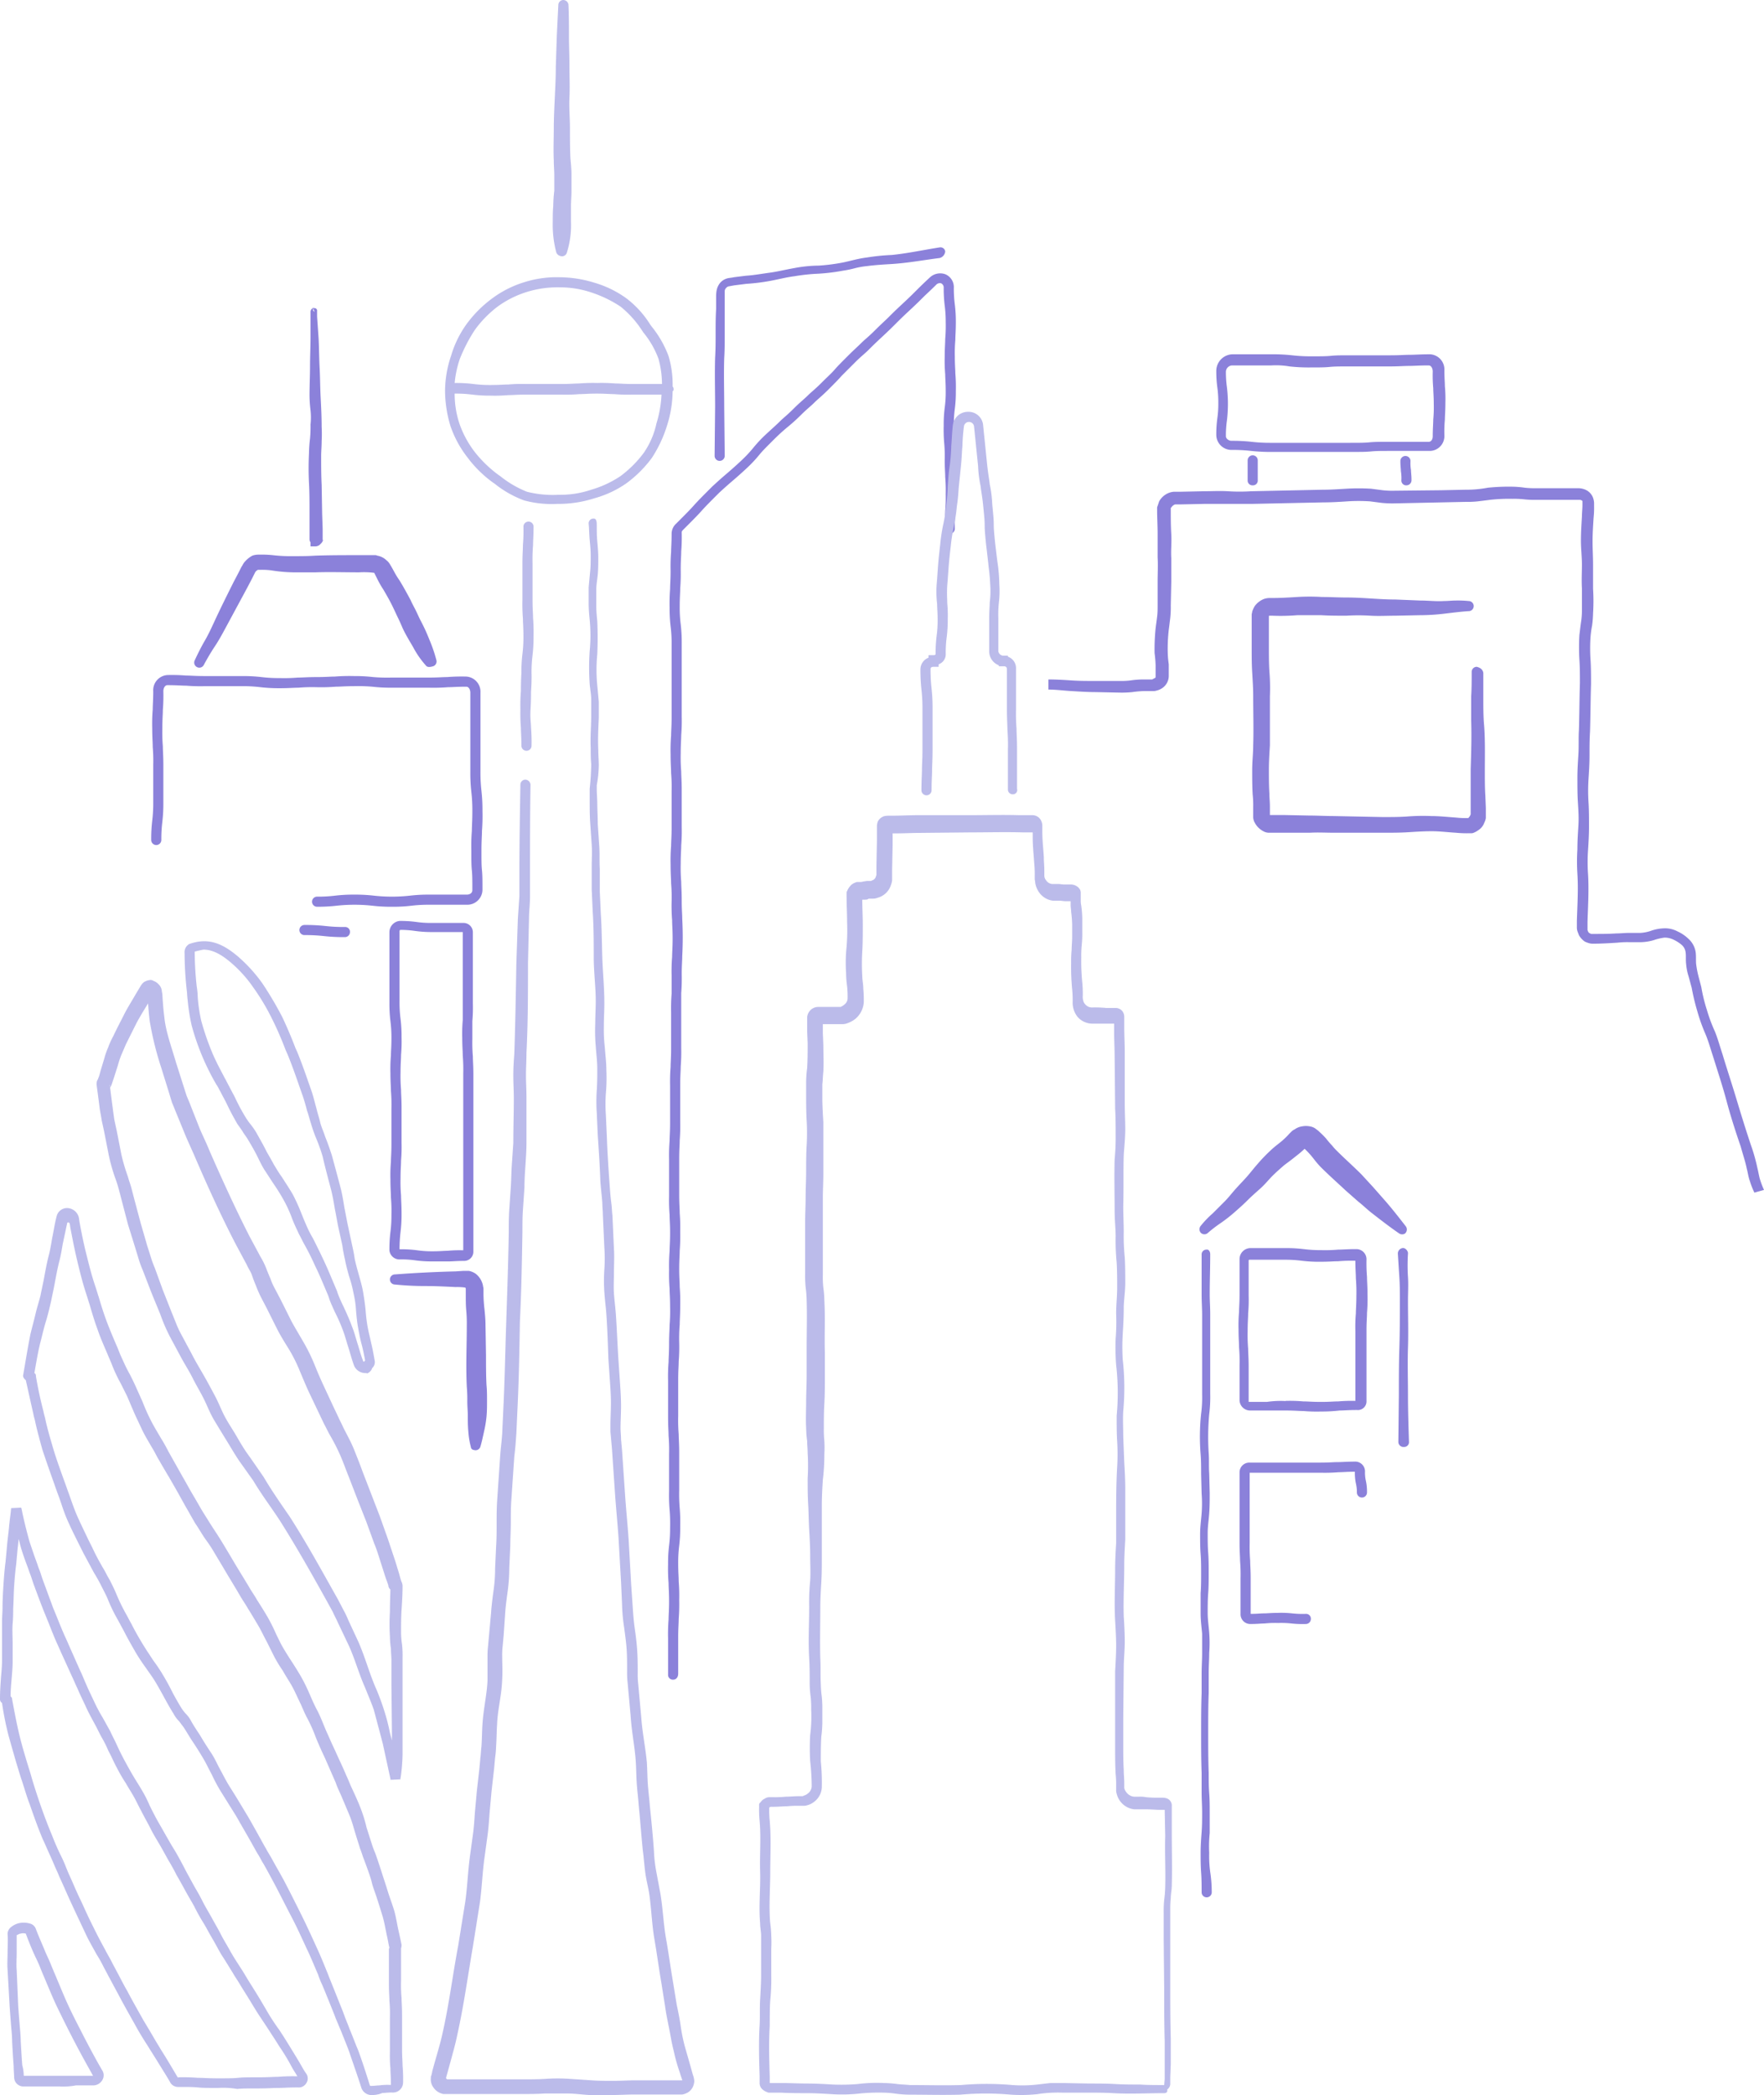 <svg xmlns="http://www.w3.org/2000/svg" viewBox="0 0 348.8 414.1"><defs><style>.cls-1{fill:#8b81da;}.cls-2{fill:#bbbbea;}</style></defs><title>Asset 3</title><g id="Layer_2" data-name="Layer 2"><g id="Layer_1-2" data-name="Layer 1"><g id="Layer_5" data-name="Layer 5"><path class="cls-1" d="M346.9,235.73a15.71,15.71,0,0,1-.9-2.3c-.3-.8-.4-1.7-.6-2.4-.3-1.5-.8-2.9-1.2-4.4-1-2.9-2-6-2.8-9s-1.8-6-2.7-8.9c-.5-1.5-.9-3-1.5-4.4a34.3,34.3,0,0,1-1.6-4.5,43.55,43.55,0,0,1-1.1-4.6c-.2-.7-.4-1.5-.6-2.2a11.08,11.08,0,0,1-.5-2.5c-.1-.8,0-1.7-.1-2.3a2.35,2.35,0,0,0-.7-1.4,7.12,7.12,0,0,0-1.7-1.1,3.92,3.92,0,0,0-1.8-.4,10.43,10.43,0,0,0-2.1.5,10.05,10.05,0,0,1-2.5.4h-2.4a17.7,17.7,0,0,0-2.3.1c-1.6.1-3.2.2-4.8.2a2.81,2.81,0,0,1-.8-.1,6.89,6.89,0,0,1-.8-.3,3.74,3.74,0,0,1-1.2-1.3c-.1-.3-.2-.5-.3-.8a2.49,2.49,0,0,1-.1-.8V182c.1-3.2.3-6.2.1-9.3a38.44,38.44,0,0,1,0-4.8c0-1.6.1-3.1.2-4.7s0-3-.1-4.6-.1-3.2-.1-4.8.1-3.1.2-4.7,0-3.2.1-4.7c.1-3.1.1-6.3.2-9.4,0-1.6,0-3-.1-4.6a40,40,0,0,1,0-4.9c.1-.8.2-1.7.3-2.4a15,15,0,0,0,.2-2.2v-4.6c-.1-1.6,0-3.2,0-4.7s-.2-3.1-.2-4.7.1-3.2.2-4.8c0-.8.1-1.5.1-2.3v-.7a.22.22,0,0,0-.2-.2c-.1-.1-.3-.1-.6-.1h-8.3a19.27,19.27,0,0,1-2.4-.1,17.7,17.7,0,0,0-2.3-.1,33.89,33.89,0,0,0-4.5.2c-.7.1-1.6.2-2.4.3a19.27,19.27,0,0,1-2.4.1l-4.7.1-9.4.2a21.75,21.75,0,0,1-2.5-.1l-2.3-.3a33.78,33.78,0,0,0-4.5,0c-1.5.1-3.1.2-4.7.2l-4.7.1-9.4.2h-9.4l-4.7.1h-1.1a.76.76,0,0,0-.4.2c-.2.1-.3.3-.4.4s-.1.1-.1.2v.4c0,1.5,0,3,.1,4.7s-.1,3.1,0,4.7V115l-.1,4.7a19.27,19.27,0,0,1-.1,2.4c-.1.8-.2,1.7-.3,2.4a33.14,33.14,0,0,0-.2,4.5,19.53,19.53,0,0,0,.2,2.3v2.4a2.93,2.93,0,0,1-.8,1.9,3.27,3.27,0,0,1-1.6.9,2.2,2.2,0,0,1-.8.1h-1.7a19.53,19.53,0,0,0-2.3.2,20.9,20.9,0,0,1-2.5.1l-4.7-.1c-1.6,0-3.1-.1-4.8-.2s-3.1-.3-4.6-.3v-2c1.6,0,3.2.1,4.7.2s3.1.1,4.6.1h4.7a15.48,15.48,0,0,0,2.2-.1,17.91,17.91,0,0,1,2.4-.2h1.8a.37.37,0,0,0,.3-.1l.4-.2c.1-.1.1-.1.1-.3v-2.2a23.2,23.2,0,0,0-.2-2.4,41,41,0,0,1,.2-4.9c.1-.8.2-1.5.3-2.3s.1-1.5.1-2.3v-4.7c0-1.6.1-3.1,0-4.7v-4.7c0-1.5-.1-3.1-.1-4.7v-.3a.9.9,0,0,1,.1-.5l.3-.9a3.74,3.74,0,0,1,1.2-1.3,3.49,3.49,0,0,1,1.7-.6h1.2l4.7-.1c1.6,0,3.2-.1,4.8,0a35.29,35.29,0,0,0,4.6,0l9.4-.2,4.7-.1c1.6,0,3-.1,4.7-.2s3.2-.1,4.9,0l2.3.3a16.2,16.2,0,0,0,2.2.1l9.4-.1,4.7-.1a22.82,22.82,0,0,0,4.5-.4,41,41,0,0,1,4.9-.2,19.42,19.42,0,0,1,2.4.2,17.7,17.7,0,0,0,2.3.1H312a3.53,3.53,0,0,1,1.7.4,2.78,2.78,0,0,1,1.3,1.5,3.55,3.55,0,0,1,.2,1v.6a19.27,19.27,0,0,1-.1,2.4c-.1,1.6-.2,3.1-.2,4.6s.1,3,.1,4.7v4.7a38.44,38.44,0,0,1,0,4.8,21.05,21.05,0,0,1-.2,2.5,19.19,19.19,0,0,0-.3,2.2,33.79,33.79,0,0,0,0,4.5c.1,1.5.1,3.2.1,4.8-.1,3.2-.1,6.2-.2,9.4-.1,1.6-.1,3.1-.1,4.7s-.1,3.2-.2,4.7-.1,3.1,0,4.6.1,3.2.1,4.8-.1,3.2-.2,4.7-.1,3.1,0,4.6c.2,3.2,0,6.4-.1,9.5v1.6c0,.1.1.2.1.3a.78.78,0,0,0,.4.4.35.35,0,0,1,.2.1h.4c1.6,0,3.1,0,4.6-.1.8,0,1.6-.1,2.4-.1h2.3a7.79,7.79,0,0,0,2.1-.4,8.5,8.5,0,0,1,2.5-.5,5.25,5.25,0,0,1,2.8.6,7.82,7.82,0,0,1,2.2,1.5,4.43,4.43,0,0,1,1.4,2.7c.1.9,0,1.7.1,2.4a19.14,19.14,0,0,0,.4,2.1c.2.8.4,1.5.6,2.3a32.85,32.85,0,0,0,1.1,4.5,31.6,31.6,0,0,0,1.6,4.3c.6,1.5,1,3,1.5,4.5.9,3,1.9,6,2.8,9s1.8,5.9,2.8,8.9a34.71,34.71,0,0,1,1.3,4.6c.2.8.3,1.5.5,2.2a18,18,0,0,0,.8,2.1Z"/><path class="cls-1" d="M276.5,285l.1-9.3c0-3.1,0-6.2.1-9.3s.1-6.2.1-9.3c0-1.6,0-3.1-.1-4.6l-.3-4.7a1.09,1.09,0,0,1,.9-1.1c.5-.1,1,.4,1.1.9v.2a35.29,35.29,0,0,0,0,4.6c.1,1.6,0,3.1,0,4.7,0,3.1.1,6.2,0,9.3s0,6.2,0,9.3.1,6.2.2,9.3a.94.94,0,0,1-1,1,1,1,0,0,1-1.1-1Z"/><path class="cls-1" d="M239.3,247.93c0,2.6-.1,5.3-.1,7.9,0,1.3.1,2.6.1,3.9v15.8a26.8,26.8,0,0,1-.2,4,49.33,49.33,0,0,0-.1,7.7c.1,1.3,0,2.7.1,4l.1,3.9c0,1.3,0,2.6-.1,4s-.3,2.6-.3,3.9,0,2.6.1,3.9.1,2.7.1,4,0,2.7-.1,4-.1,2.6-.1,3.9.2,2.5.3,3.9a26.69,26.69,0,0,1,0,4c0,1.3-.1,2.6-.1,3.9v4c-.1,2.6-.1,5.2-.1,7.9s0,5.2.1,7.9c0,1.3,0,2.7.1,4s.1,2.6.1,3.9v4a25.73,25.73,0,0,0-.1,3.9,23.58,23.58,0,0,0,.2,3.8,26.93,26.93,0,0,1,.3,4h0a1,1,0,0,1-2,0h0c0-1.3,0-2.5-.1-3.9s-.1-2.7-.1-4,.1-2.7.2-4,.1-2.6.1-3.9-.1-2.6-.1-3.9v-3.9c-.1-2.6-.1-5.3-.1-7.9s0-5.3.1-7.9v-3.9c0-1.3.1-2.7.1-3.9v-3.9c-.1-1.2-.3-2.6-.3-4v-4c.1-1.3.1-2.6.1-3.9s0-2.6-.1-3.9-.1-2.7-.1-4,.2-2.7.3-4a25.39,25.39,0,0,0,0-3.9l-.1-3.9c0-1.3,0-2.6-.1-3.9a42.87,42.87,0,0,1,.1-8,24.2,24.2,0,0,0,.2-3.8v-15.7c0-1.3-.1-2.6-.1-4V248a.94.94,0,0,1,1-1c.3-.1.7.3.7.9Z"/><path class="cls-1" d="M237.4,242.33a19,19,0,0,1,2.4-2.5l2.3-2.3c.8-.8,1.4-1.6,2.2-2.5s1.6-1.7,2.3-2.5,1.3-1.6,2.1-2.5a30.7,30.7,0,0,1,2.5-2.6,17.41,17.41,0,0,1,1.4-1.2c.5-.4.9-.7,1.2-1a11.41,11.41,0,0,0,1.1-1.1l.2-.2.3-.3a2.09,2.09,0,0,1,.6-.4,3.39,3.39,0,0,1,1.5-.6,4.15,4.15,0,0,1,1.9.1,2.62,2.62,0,0,1,.9.5,4.68,4.68,0,0,1,.6.5,15.93,15.93,0,0,1,1.3,1.3,17.41,17.41,0,0,0,1.2,1.4,11,11,0,0,0,1,1.1c1.5,1.5,3.2,3,4.8,4.6l2.3,2.5,2.2,2.5c1.5,1.7,2.9,3.5,4.3,5.3a1.06,1.06,0,0,1-.2,1.4,1.08,1.08,0,0,1-1.1,0c-1.9-1.3-3.7-2.7-5.5-4.1-.9-.7-1.7-1.5-2.6-2.2l-2.5-2.2c-1.6-1.5-3.3-3-5-4.7a17.41,17.41,0,0,1-1.2-1.4c-.4-.5-.7-.9-1-1.2a11.41,11.41,0,0,0-1.1-1.1c-.2-.1-.1-.1,0,0s.1.1.2.1h0l-.1.1a17.41,17.41,0,0,1-1.4,1.2c-.5.4-1,.8-1.4,1.1l-1.2.9c-.8.7-1.6,1.4-2.3,2.1s-1.5,1.7-2.4,2.5-1.7,1.5-2.5,2.3-1.7,1.6-2.5,2.3a30.13,30.13,0,0,1-2.8,2.2,25.6,25.6,0,0,0-2.6,2,1,1,0,0,1-1.4-.1A1.05,1.05,0,0,1,237.4,242.33Z"/><path class="cls-1" d="M261.2,279a30.38,30.38,0,0,1-3.5-.1c-.9,0-1.7-.1-3.5-.1h-7a2.09,2.09,0,0,1-2.1-2v-7a32.33,32.33,0,0,0-.1-3.5c0-.9-.1-1.8-.1-3.5a30.38,30.38,0,0,1,.1-3.5c0-.9.1-1.7.1-3.5v-7a2.18,2.18,0,0,1,2.1-2.1h7a28,28,0,0,1,3.6.2,25.57,25.57,0,0,0,3.4.2,29.34,29.34,0,0,0,3.4-.1c.9,0,1.8-.1,3.6-.1a2,2,0,0,1,2,2,32.33,32.33,0,0,0,.1,3.5c0,.9.1,1.8.1,3.5a33.42,33.42,0,0,1-.1,3.6c0,.9-.1,1.7-.1,3.4v14a1.71,1.71,0,0,1-1.9,1.8c-1.7,0-2.5.1-3.4.1A31.2,31.2,0,0,1,261.2,279Zm-7-2.1a30.38,30.38,0,0,1,3.5.1c.9,0,1.7.1,3.5.1s2.5-.1,3.4-.1a30.29,30.29,0,0,1,3.4-.1v-13.8a30.38,30.38,0,0,1,.1-3.5c0-.9.1-1.7.1-3.4a32.33,32.33,0,0,0-.1-3.5c0-.9-.1-1.8-.1-3.5a30.29,30.29,0,0,0-3.4.1c-.9,0-1.8.1-3.6.1a28,28,0,0,1-3.6-.2,25.57,25.57,0,0,0-3.4-.2h-7l-.1.1v7a30.38,30.38,0,0,1-.1,3.5c0,.9-.1,1.7-.1,3.5a32.33,32.33,0,0,0,.1,3.5c0,.9.1,1.8.1,3.5v7h3.6A18.41,18.41,0,0,1,254.2,276.93Z"/><path class="cls-1" d="M258.2,321a20.24,20.24,0,0,1-2.8-.1,18.64,18.64,0,0,0-2.7-.1,19.4,19.4,0,0,0-2.7.1c-.7,0-1.4.1-2.8.1a1.92,1.92,0,0,1-1.9-2v-7a32.33,32.33,0,0,0-.1-3.5c0-.9-.1-1.8-.1-3.5V291a1.92,1.92,0,0,1,2-1.9h14c1.7,0,2.5-.1,3.4-.1s1.8-.1,3.6-.1a1.94,1.94,0,0,1,1.8,2.1,7.45,7.45,0,0,0,.2,1.8,10.18,10.18,0,0,1,.2,2.2,1,1,0,0,1-2,0,7.45,7.45,0,0,0-.2-1.8,10.18,10.18,0,0,1-.2-2.2v-.1c-1.6,0-2.3.1-3.2.1a33.42,33.42,0,0,1-3.6.1h-14V305a32.33,32.33,0,0,0,.1,3.5c0,.9.1,1.8.1,3.5v7c1.3,0,1.9-.1,2.6-.1s1.4-.1,2.8-.1a20.24,20.24,0,0,1,2.8.1,18.64,18.64,0,0,0,2.7.1.94.94,0,0,1,1,1A1,1,0,0,1,258.2,321Z"/><path class="cls-1" d="M185.8,51c-3.2.4-6.3,1-9.7,1.2-1.7.1-3.2.2-4.7.4a15.72,15.72,0,0,0-2.3.4,20.48,20.48,0,0,1-2.4.5,38.59,38.59,0,0,1-4.9.6,37.48,37.48,0,0,0-4.7.5c-1.6.2-3.1.6-4.7.9a39.34,39.34,0,0,1-4.8.6l-2.4.3-1.1.2a.85.85,0,0,0-.5.3.91.91,0,0,0-.3.7v8.3c0,1.6,0,3.3-.1,4.9-.1,3.2,0,6.4,0,9.6l.1,9.7a1,1,0,0,1-2,0h0l.1-9.7c0-3.2-.1-6.4,0-9.7.1-1.6.1-3.2.1-4.8s0-3.2.1-4.8v-2.4a6.64,6.64,0,0,1,.1-1.3,3.4,3.4,0,0,1,.7-1.5,2.9,2.9,0,0,1,1.5-.9c.5-.1.8-.1,1.2-.2l2.4-.3c1.6-.1,3.2-.4,4.7-.6s3.1-.6,4.8-.9a27.15,27.15,0,0,1,4.9-.5,37.76,37.76,0,0,0,4.7-.6c1.5-.3,3.1-.8,4.8-1a40.68,40.68,0,0,1,4.9-.5c3.1-.3,6.3-1,9.5-1.5h0a.94.94,0,0,1,1.1.8,1.48,1.48,0,0,1-1.1,1.3Z"/><path class="cls-1" d="M133.1,332a.94.94,0,0,1-1-1v-7.2a36.61,36.61,0,0,1,.1-3.7c0-.9.1-1.8.1-3.6s-.1-2.6-.1-3.6a34.52,34.52,0,0,1-.1-3.7,28.58,28.58,0,0,1,.2-3.7,27.38,27.38,0,0,0,.2-3.5,33.42,33.42,0,0,0-.1-3.6,34.52,34.52,0,0,1-.1-3.7v-7.3a33.42,33.42,0,0,0-.1-3.6c0-.9-.1-1.8-.1-3.7v-7.2a35.56,35.56,0,0,1,.1-3.7c0-.9.1-1.8.1-3.6s.1-2.8.1-3.7a33.42,33.42,0,0,0,.1-3.6c0-1.8-.1-2.6-.1-3.6a35.56,35.56,0,0,1-.1-3.7,36.61,36.61,0,0,1,.1-3.7c0-.9.1-1.8.1-3.6s-.1-2.6-.1-3.6a35.56,35.56,0,0,1-.1-3.7v-7.2a36.61,36.61,0,0,1,.1-3.7c0-.9.1-1.8.1-3.6v-7.3a36.61,36.61,0,0,1,.1-3.7c0-.9.1-1.8.1-3.6v-7.2a36.61,36.61,0,0,1,.1-3.7v-3.6a35.56,35.56,0,0,1,.1-3.7c0-.9.1-1.8.1-3.6s-.1-2.6-.1-3.6a35.56,35.56,0,0,1-.1-3.7,33.42,33.42,0,0,0-.1-3.6c0-.9-.1-1.8-.1-3.7a35.56,35.56,0,0,1,.1-3.7c0-.9.1-1.8.1-3.6v-7.2a33.42,33.42,0,0,0-.1-3.6c0-.9-.1-1.8-.1-3.7a35.56,35.56,0,0,1,.1-3.7c0-.9.1-1.8.1-3.6v-14.5a26.14,26.14,0,0,0-.2-3.5,29.86,29.86,0,0,1-.2-3.7,36.61,36.61,0,0,1,.1-3.7c0-.9.1-1.8.1-3.6a35.56,35.56,0,0,1,.1-3.7c0-.9.1-1.8.1-3.6a2.7,2.7,0,0,1,.9-2c1.8-1.8,2.7-2.7,3.5-3.6s1.8-1.9,3.6-3.7c1.4-1.3,2.1-1.9,2.8-2.5s1.4-1.2,2.7-2.4,1.9-1.9,2.5-2.6a26.36,26.36,0,0,1,2.6-2.8c1.4-1.3,2.1-1.9,2.8-2.6s1.4-1.2,2.7-2.5,2.1-1.9,2.8-2.6,1.4-1.2,2.7-2.5,2-1.9,2.6-2.6,1.3-1.4,2.6-2.7,2-1.9,2.7-2.6,1.4-1.2,2.7-2.5,2-1.9,2.7-2.6,1.3-1.3,2.7-2.6,2-1.9,2.7-2.6,1.3-1.3,2.7-2.6a3,3,0,0,1,3.1-.7,2.75,2.75,0,0,1,1.7,2.7,25,25,0,0,0,.2,3.3,27.38,27.38,0,0,1,.2,3.5c0,1.7-.1,2.6-.1,3.5a29.26,29.26,0,0,0-.1,3.3c0,1.7.1,2.5.1,3.3a31.35,31.35,0,0,1,.1,3.5,26.14,26.14,0,0,1-.2,3.5,22.68,22.68,0,0,0-.2,3.3,27.4,27.4,0,0,0,.1,3.3,31.35,31.35,0,0,1,.1,3.5,30.29,30.29,0,0,0,.1,3.4c0,.9.1,1.7.1,3.4s-.1,2.6-.1,3.5a29.26,29.26,0,0,0-.1,3.3,1,1,0,1,1-2,0c0-1.7.1-2.6.1-3.5a29.26,29.26,0,0,0,.1-3.3,30.29,30.29,0,0,0-.1-3.4c0-.9-.1-1.7-.1-3.4a27.4,27.4,0,0,0-.1-3.3,31.35,31.35,0,0,1-.1-3.5,26.14,26.14,0,0,1,.2-3.5,22.68,22.68,0,0,0,.2-3.3c0-1.7-.1-2.5-.1-3.3a31.35,31.35,0,0,1-.1-3.5c0-1.7.1-2.6.1-3.5a29.26,29.26,0,0,0,.1-3.3,25,25,0,0,0-.2-3.3,27.38,27.38,0,0,1-.2-3.5.94.94,0,0,0-.5-.9,1,1,0,0,0-.9.2c-1.3,1.3-2,1.9-2.7,2.6s-1.3,1.3-2.7,2.6-2,1.9-2.7,2.6-1.3,1.3-2.7,2.6-2,1.9-2.7,2.6-1.4,1.2-2.7,2.5l-2.6,2.6c-.6.7-1.3,1.4-2.6,2.7s-2.1,1.9-2.8,2.6-1.4,1.2-2.7,2.5a37.07,37.07,0,0,1-2.8,2.5c-.7.6-1.4,1.2-2.7,2.5s-1.9,1.9-2.5,2.6a26.36,26.36,0,0,1-2.6,2.8c-1.4,1.3-2.1,1.9-2.8,2.5s-1.4,1.2-2.7,2.4c-1.8,1.8-2.7,2.7-3.5,3.6s-1.8,1.9-3.6,3.7c-.3.3-.3.4-.3.6a35.56,35.56,0,0,1-.1,3.7c0,.9-.1,1.8-.1,3.6a36.61,36.61,0,0,1-.1,3.7c0,.9-.1,1.8-.1,3.6a26.14,26.14,0,0,0,.2,3.5,29.86,29.86,0,0,1,.2,3.7v14.5a35.56,35.56,0,0,1-.1,3.7c0,.9-.1,1.8-.1,3.6a33.42,33.42,0,0,0,.1,3.6c0,.9.1,1.8.1,3.7v7.2a35.56,35.56,0,0,1-.1,3.7c0,.9-.1,1.8-.1,3.6a33.42,33.42,0,0,0,.1,3.6c0,.9.1,1.8.1,3.7s.1,2.6.1,3.6a68.5,68.5,0,0,1,0,7.4c0,.9-.1,1.8-.1,3.6a36.61,36.61,0,0,1-.1,3.7v10.8a36.61,36.61,0,0,1-.1,3.7c0,.9-.1,1.8-.1,3.6v7.3a36.61,36.61,0,0,1-.1,3.7c0,.9-.1,1.8-.1,3.6v7.2c0,1.8.1,2.6.1,3.6a35.56,35.56,0,0,1,.1,3.7,36.61,36.61,0,0,1-.1,3.7c0,.9-.1,1.8-.1,3.6s.1,2.6.1,3.6a35.56,35.56,0,0,1,.1,3.7c0,1.8-.1,2.8-.1,3.7a33.42,33.42,0,0,0-.1,3.6,35.56,35.56,0,0,1-.1,3.7c0,.9-.1,1.8-.1,3.6v7.2a33.42,33.42,0,0,0,.1,3.6c0,.9.1,1.8.1,3.7v7.3a33.42,33.42,0,0,0,.1,3.6,34.52,34.52,0,0,1,.1,3.7,28.58,28.58,0,0,1-.2,3.7,27.38,27.38,0,0,0-.2,3.5c0,1.8.1,2.6.1,3.6a34.52,34.52,0,0,1,.1,3.7,36.61,36.61,0,0,1-.1,3.7c0,.9-.1,1.8-.1,3.6v7.2C134.1,331.53,133.7,332,133.1,332Z"/><path class="cls-1" d="M62.7,179.23a1,1,0,0,1,0-2,28,28,0,0,0,3.6-.2,30.48,30.48,0,0,1,3.8-.2,31.81,31.81,0,0,1,3.8.2,32.5,32.5,0,0,0,7.2,0,30.48,30.48,0,0,1,3.8-.2h7.4c.6,0,1.1-.3,1.1-.9,0-1.9,0-2.9-.1-3.9s-.1-2-.1-3.9a37.85,37.85,0,0,1,.1-3.9c0-1,.1-1.9.1-3.9a31.81,31.81,0,0,0-.2-3.8,34.48,34.48,0,0,1-.2-4v-15.6c0-.6-.3-1.2-.8-1.2-1.8,0-2.7.1-3.6.1a36.69,36.69,0,0,1-3.8.1H77.4a31.81,31.81,0,0,1-3.8-.2,33.42,33.42,0,0,0-3.6-.1c-1.8,0-2.7.1-3.6.1a36.69,36.69,0,0,1-3.8.1,32.42,32.42,0,0,0-3.6.1c-.9,0-1.9.1-3.7.1a31.81,31.81,0,0,1-3.8-.2,28,28,0,0,0-3.6-.2H40.5a34.52,34.52,0,0,1-3.7-.1c-.9,0-1.8-.1-3.7-.1-.5,0-.8.6-.8,1.2a34.52,34.52,0,0,1-.1,3.7c0,.9-.1,1.8-.1,3.6a33.42,33.42,0,0,0,.1,3.6c0,.9.1,1.9.1,3.7v7.4a30.48,30.48,0,0,1-.2,3.8,28,28,0,0,0-.2,3.6,1,1,0,0,1-2,0,30.48,30.48,0,0,1,.2-3.8,28,28,0,0,0,.2-3.6v-7.4a33.42,33.42,0,0,0-.1-3.6c0-.9-.1-1.9-.1-3.7a34.52,34.52,0,0,1,.1-3.7c0-.9.1-1.8.1-3.6a3,3,0,0,1,2.8-3.2,34.52,34.52,0,0,1,3.7.1c.9,0,1.8.1,3.7.1h7.4a31.81,31.81,0,0,1,3.8.2,28,28,0,0,0,3.6.2,32.42,32.42,0,0,0,3.6-.1c.9,0,1.9-.1,3.7-.1s2.7-.1,3.6-.1a36.69,36.69,0,0,1,3.8-.1,31.81,31.81,0,0,1,3.8.2,33.42,33.42,0,0,0,3.6.1h7.4c1.8,0,2.7-.1,3.6-.1a36.69,36.69,0,0,1,3.8-.1,3,3,0,0,1,2.8,3.2v15.6a31.81,31.81,0,0,0,.2,3.8,34.48,34.48,0,0,1,.2,4,37.85,37.85,0,0,1-.1,3.9c0,1-.1,1.9-.1,3.9s0,2.9.1,3.9.1,2,.1,3.9a3,3,0,0,1-3.1,2.9H84.9a28,28,0,0,0-3.6.2,30.48,30.48,0,0,1-3.8.2,31.81,31.81,0,0,1-3.8-.2,32.5,32.5,0,0,0-7.2,0A33.21,33.21,0,0,1,62.7,179.23Z"/><path class="cls-1" d="M84.2,131.53a17.83,17.83,0,0,1-2.5-3.6c-.7-1.2-1.5-2.5-2.1-3.8-.3-.7-.6-1.4-.9-2s-.6-1.3-.9-1.9c-.6-1.3-1.3-2.5-2-3.7a18.58,18.58,0,0,1-1.1-1.9l-.5-1-.2-.4h0a15.78,15.78,0,0,0-3-.1c-2.9,0-5.8-.1-8.6,0H58a30,30,0,0,1-4.4-.4,14.77,14.77,0,0,0-2.1-.1H51a1.44,1.44,0,0,0-.3.2l-.2.2-.2.4-.5,1-1,1.9-4.1,7.6c-.7,1.3-1.4,2.6-2.2,3.8s-1.5,2.4-2.2,3.7a1,1,0,0,1-1.4.4,1,1,0,0,1-.4-1.3h0c.6-1.3,1.3-2.7,2-3.9s1.3-2.5,1.9-3.8c1.2-2.6,2.5-5.2,3.8-7.8l1-1.9.5-1,.3-.5a3,3,0,0,1,.5-.7,5.26,5.26,0,0,1,1.4-1.1,3.59,3.59,0,0,1,1.1-.2h.6a18.48,18.48,0,0,1,2.3.1,31,31,0,0,0,4.2.2c1.4,0,2.8,0,4.2-.1,2.9-.1,5.8-.1,8.7-.1h3.1a.9.9,0,0,1,.5.1,3.43,3.43,0,0,1,1.8.9,2.7,2.7,0,0,1,.7.8l.3.5.5.9a17.39,17.39,0,0,0,1.1,1.8c.8,1.3,1.5,2.6,2.2,3.9.3.7.7,1.4,1,2s.6,1.3.9,1.9a35.23,35.23,0,0,1,1.8,3.9,28.28,28.28,0,0,1,1.4,4.1,1,1,0,0,1-.8,1.2C84.8,131.93,84.4,131.83,84.2,131.53Z"/><path class="cls-1" d="M63.8,106.63v-2.1l-.1-2.9-.1-5.8c-.1-1.9-.1-3.9-.1-5.7,0-.9.1-1.9.1-2.9a28,28,0,0,0,0-2.9c0-1.9-.1-3.9-.2-5.8s-.1-3.9-.2-5.8-.1-3.8-.2-5.8L62.8,64l-.1-1.4v-1.3c0-.1-.1-.2-.2-.3s-.1,0-.2-.1h-.4l.3.7h0a.22.22,0,0,1-.2-.2h0v.1h0a.37.37,0,0,1-.1-.3v-.3c-.1,0-.1.1-.2.1a.85.85,0,0,0-.3.6v5c0,1.9-.1,3.9-.1,5.8s-.1,3.9-.1,5.8a26.42,26.42,0,0,0,.2,2.9,13.1,13.1,0,0,1,0,2.8,25.28,25.28,0,0,1-.1,2.8,26.42,26.42,0,0,0-.2,2.9,58.05,58.05,0,0,0,0,5.9c.1,1.9.1,3.8.1,5.7v5.4a1,1,0,0,0,.2.6v.8h1a1.49,1.49,0,0,0,.8-.3l.3-.3a1.61,1.61,0,0,0,.4-.7C63.8,106.93,63.8,106.53,63.8,106.63Z"/><path class="cls-1" d="M62,61l-.1-.3v.4c0-.1,0-.1.1-.1Z"/><path class="cls-1" d="M93.1,286a16.68,16.68,0,0,1-.5-3.1c-.1-1.1-.1-2-.1-3s-.1-1.9-.1-2.9a28.1,28.1,0,0,0-.1-2.9c-.2-4.2,0-8.1,0-12.1a28.1,28.1,0,0,0-.1-2.9c-.1-1-.1-2.1-.1-3.1v-1.2a.44.44,0,0,0-.1-.3,11.44,11.44,0,0,0-1.9-.1c-2-.1-4-.2-6-.2s-4-.1-6-.3a1,1,0,0,1,0-2q6-.45,12-.6l1.5-.1h1.1a3.51,3.51,0,0,1,1.4.6,4,4,0,0,1,1.4,2.3c0,.2.1.4.1.6v1.2a28.25,28.25,0,0,0,.2,2.9c.1,1,.2,2.1.2,3.1l.1,6c0,2,0,4,.1,5.9.1,1,.1,2,.1,3.1s0,2-.1,3.1a23.42,23.42,0,0,1-.5,3c-.2.9-.4,1.9-.7,2.9h0a1,1,0,0,1-1.3.7A.65.65,0,0,1,93.1,286Z"/><path class="cls-1" d="M85.5,249.33a23.82,23.82,0,0,1-3.3-.2,20,20,0,0,0-3-.2,2,2,0,0,1-2.2-1.8,28,28,0,0,1,.2-3.6,25.57,25.57,0,0,0,.2-3.4,29.34,29.34,0,0,0-.1-3.4c0-.9-.1-1.8-.1-3.6a31.35,31.35,0,0,1,.1-3.5c0-.9.1-1.7.1-3.5v-7a32.33,32.33,0,0,0-.1-3.5c0-.9-.1-1.8-.1-3.5a30.38,30.38,0,0,1,.1-3.5c0-.9.1-1.7.1-3.4a25.57,25.57,0,0,0-.2-3.4,28,28,0,0,1-.2-3.6v-14a2.26,2.26,0,0,1,2-2.2,23.82,23.82,0,0,1,3.3.2,20,20,0,0,0,3,.2h6.3a1.84,1.84,0,0,1,1.9,1.9v14a31.35,31.35,0,0,1-.1,3.5v3.5a32.33,32.33,0,0,0,.1,3.5c0,.9.1,1.8.1,3.5v35a1.82,1.82,0,0,1-1.8,1.9c-1.5,0-2.3.1-3,.1Zm-6.5-2.4h.2a23.82,23.82,0,0,1,3.3.2,20,20,0,0,0,3,.2c1.5,0,2.3-.1,3-.1a25.46,25.46,0,0,1,3.1-.1v-35a32.33,32.33,0,0,0-.1-3.5c0-.9-.1-1.8-.1-3.5a31.35,31.35,0,0,1,.1-3.5v-17.4H85.3A23.82,23.82,0,0,1,82,184a19.53,19.53,0,0,0-2.9-.2l-.1.2v14a25.57,25.57,0,0,0,.2,3.4,28,28,0,0,1,.2,3.6,30.38,30.38,0,0,1-.1,3.5c0,.9-.1,1.7-.1,3.4a32.33,32.33,0,0,0,.1,3.5c0,.9.1,1.8.1,3.5v7a31.35,31.35,0,0,1-.1,3.5c0,.9-.1,1.7-.1,3.5a29.34,29.34,0,0,0,.1,3.4c0,.9.1,1.8.1,3.6a28,28,0,0,1-.2,3.6A31.14,31.14,0,0,0,79,246.93Z"/><path class="cls-1" d="M68.2,185.23a35.17,35.17,0,0,1-4.1-.2,32.45,32.45,0,0,0-3.9-.2,1,1,0,0,1,0-2,35.17,35.17,0,0,1,4.1.2,32.45,32.45,0,0,0,3.9.2.94.94,0,0,1,1,1A1,1,0,0,1,68.2,185.23Z"/><path class="cls-2" d="M118,103.9c0,1,0,2,.1,3.1s.2,2.2.2,3.2,0,2.2-.1,3.3-.3,2.1-.3,3.1,0,2,0,3.1.1,2,.2,3.1c.1,2.2.1,4.3,0,6.5a32.1,32.1,0,0,0,0,6.2c.1,1,.2,2.1.3,3.2v3.2c-.1,2.2-.2,4.2-.1,6.3,0,1,.1,2.1.1,3.1a23.2,23.2,0,0,1-.4,3.9v1.1l.1,2.2c0,1.5.1,3,.1,4.4l.3,4.4c.1,1.5,0,3,.1,4.5v4.4l.2,4.4c.2,2.9.2,5.9.3,8.8s.4,5.8.4,8.9c0,1.5-.1,3-.1,4.5a31,31,0,0,0,.2,4.3c.1,1.5.3,2.9.3,4.5a33.43,33.43,0,0,1-.1,4.5,30.85,30.85,0,0,0,0,4.3l.2,4.4c.1,2.9.3,5.9.5,8.8.1,1.4.2,2.9.4,4.4.1.7.1,1.5.2,2.3l.1,2.2.2,4.4c.1,1.5,0,3.1,0,4.5s-.1,2.9,0,4.3.3,2.9.4,4.4c.2,3,.3,5.9.5,8.9l.3,4.4c.1,1.5.2,2.9.2,4.5s-.1,3-.1,4.4c0,.7.1,1.4.1,2.2l.2,2.2c.2,2.9.4,5.9.6,8.8s.5,5.9.7,8.8l.5,8.8.3,4.4c.1,1.5.2,2.9.4,4.3s.4,2.9.5,4.5.1,3,.1,4.5a14.77,14.77,0,0,0,.1,2.1l.2,2.2.4,4.4c.2,2.9.8,5.7,1.1,8.8.1,1.5.1,3,.2,4.4s.3,2.9.4,4.3c.3,2.9.6,5.9.8,8.8a28.18,28.18,0,0,0,.5,4.3l.8,4.3c.5,3.1.6,6,1.1,8.8s.9,5.8,1.4,8.7l.7,4.3c.3,1.4.6,2.9.8,4.3s.5,2.9.9,4.3l1.2,4.2.3,1.1a3.1,3.1,0,0,1,.2.7,2,2,0,0,1,0,1.1,2.59,2.59,0,0,1-1.2,1.7,3.58,3.58,0,0,1-1.1.4h-9.5c-1.4,0-2.9.1-4.4.1h-4.5c-1.6-.1-2.9-.3-4.4-.3h-4.4c-1.5.1-3,.1-4.5.1H87.9a1.27,1.27,0,0,1-.6-.1,3,3,0,0,1-1.6-1.2,2.62,2.62,0,0,1-.5-1.9.9.9,0,0,1,.1-.5l.1-.4.1-.5.3-1.1.6-2.1c.4-1.4.8-2.8,1.1-4.2,1.3-5.7,2-11.5,3.1-17.3l1.4-8.7c.4-2.8.5-5.8.9-8.8l.6-4.4c.2-1.4.3-2.9.4-4.4l.4-4.4.5-4.4.2-2.2c.1-.7.1-1.4.2-2.1.1-1.4.1-2.9.2-4.4.2-3.1.9-6,1-8.7v-4.4a17,17,0,0,1,.1-2.3l.2-2.2.4-4.4c.1-1.5.3-3,.5-4.5a30,30,0,0,0,.3-4.3l.2-4.4c.1-1.5.1-2.9.1-4.4s0-3,.1-4.5c.2-3,.4-5.9.6-8.9.1-1.5.3-2.9.4-4.4l.2-4.4c.3-5.9.4-11.8.6-17.7s.4-11.8.5-17.7c0-1.5,0-2.9.1-4.5l.3-4.4c.1-1.4.1-3,.2-4.4s.2-2.9.3-4.4c0-2.9.1-6,.1-8.8,0-1.5-.1-2.9-.1-4.5s.1-3,.2-4.4c.2-5.9.3-11.8.4-17.7l.3-8.9c.1-1.5.2-3,.3-4.4v-4.4c0-5.9.1-11.8.2-17.7h0a1,1,0,0,1,1-1,1.08,1.08,0,0,1,1,1c-.1,5.9-.1,11.8-.1,17.7v4.4c0,1.5-.2,3-.2,4.4l-.2,8.8c0,5.9,0,11.8-.3,17.7,0,1.5-.1,3-.1,4.4s.1,2.9.1,4.4v8.9c0,1.5-.1,3-.2,4.5s-.2,2.9-.2,4.4l-.3,4.4c-.1,1.4-.1,2.9-.1,4.4-.1,5.9-.2,11.8-.5,17.7-.1,5.9-.2,11.8-.5,17.7l-.2,4.4c-.1,1.5-.2,3-.4,4.5-.2,2.9-.4,5.9-.6,8.8-.1,1.5-.1,2.9-.1,4.4s-.1,3-.1,4.5l-.2,4.4a34,34,0,0,1-.3,4.5c-.2,1.5-.4,2.9-.5,4.3l-.3,4.4-.2,2.2a14.77,14.77,0,0,0-.1,2.1c0,1.4.1,2.9,0,4.5-.1,3.2-.9,6-1,8.8-.1,1.4-.1,2.9-.2,4.4a19.53,19.53,0,0,1-.2,2.3l-.2,2.2-.5,4.4-.4,4.4c-.1,1.5-.2,2.9-.4,4.4l-.6,4.4c-.4,2.8-.5,5.8-.9,8.8l-1.4,8.8c-1,5.8-1.8,11.7-3.1,17.5-.3,1.5-.7,2.9-1.1,4.4l-1.1,4c0,.1,0,.1.1.2l.1.1h15.2c1.5,0,2.9,0,4.4-.1s3-.1,4.5,0,3.1.2,4.5.3,2.9.1,4.3.1,2.9-.1,4.4-.1h9.2v-.1c.1.3-.3-.8-.5-1.5a34.52,34.52,0,0,1-1.2-4.3c-.4-1.5-.6-2.9-.9-4.4s-.6-2.9-.8-4.4l-.7-4.4c-.5-2.9-.9-5.9-1.4-8.8s-.6-6-1-8.8c-.2-1.4-.6-2.8-.8-4.3s-.3-3-.5-4.5c-.3-2.9-.5-5.9-.8-8.8-.1-1.5-.3-2.9-.4-4.5s-.1-3-.2-4.4c-.2-2.8-.8-5.7-1-8.8l-.4-4.4-.2-2.2a17.7,17.7,0,0,1-.1-2.3c0-1.5,0-3-.1-4.4s-.3-2.8-.5-4.3a34.19,34.19,0,0,1-.4-4.5l-.2-4.4-.5-8.8c-.2-2.9-.5-5.9-.7-8.8s-.4-5.9-.6-8.8l-.2-2.2-.1-1.1v-1.2c0-1.5.1-3,.1-4.5s-.1-2.9-.2-4.3l-.3-4.4c-.1-2.9-.2-5.9-.4-8.8-.1-1.4-.3-2.9-.4-4.4a33.78,33.78,0,0,1,0-4.5,30.84,30.84,0,0,0,0-4.3l-.2-4.4-.1-2.2c0-.7-.1-1.4-.1-2.2-.1-1.5-.3-2.9-.4-4.5-.1-3-.3-5.9-.5-8.9L118,220a33.78,33.78,0,0,1,0-4.5c.1-1.5.1-2.9.1-4.3s-.2-2.9-.3-4.4a33.81,33.81,0,0,1-.1-4.5c0-1.5.1-3,.1-4.4,0-2.8-.4-5.8-.4-8.8s0-5.9-.2-8.9l-.2-4.4v-4.4c0-1.5.1-3,0-4.4l-.3-4.4c-.1-1.5-.1-3-.1-4.5v-2.2a48.81,48.81,0,0,0,.3-4.9c-.1-1-.1-2.1-.1-3.2-.1-2.1.1-4.3.1-6.4v-3.1c0-1-.2-2-.3-3.1a47,47,0,0,1,0-6.5,32.1,32.1,0,0,0,0-6.2c-.1-1-.2-2.1-.2-3.2v-3.2c.1-1.1.2-2.2.3-3.2s.1-2,.1-3.1-.1-2-.2-3.1-.1-2.2-.2-3.2a.94.94,0,0,1,1-1C118,102.5,118,103.3,118,103.9Z"/><path class="cls-2" d="M104.1,148.4h0a1,1,0,0,1-1-1c0-1.8-.1-2.6-.1-3.5a35.56,35.56,0,0,1-.1-3.7,33.42,33.42,0,0,1,.1-3.6c0-.9,0-1.8.1-3.6a28.58,28.58,0,0,1,.2-3.7,27.38,27.38,0,0,0,.2-3.5c0-1.8-.1-2.6-.1-3.5a35.56,35.56,0,0,1-.1-3.7v-7.2c0-1.8.1-2.8.1-3.7a33.42,33.42,0,0,0,.1-3.6,1,1,0,0,1,2,0c0,1.8-.1,2.8-.1,3.7a33.42,33.42,0,0,0-.1,3.6v7.2c0,1.8.1,2.6.1,3.5a35.56,35.56,0,0,1,.1,3.7,29.86,29.86,0,0,1-.2,3.7,27.38,27.38,0,0,0-.2,3.5,36.61,36.61,0,0,1-.1,3.7c0,.9,0,1.8-.1,3.6s.1,2.6.1,3.5a35.56,35.56,0,0,1,.1,3.7A1,1,0,0,1,104.1,148.4Z"/><path class="cls-2" d="M110,49.9a21.19,21.19,0,0,1-.7-6.1c0-1,0-2.1.1-3.1a26.61,26.61,0,0,1,.2-3v-3c0-1-.1-1.9-.1-3-.1-2.2,0-4.2,0-6.2s.1-4,.2-6.2.2-4,.2-6.1l.2-6.1c.1-2.1.2-4.1.3-6.1a1,1,0,0,1,1-1,1.06,1.06,0,0,1,1,.9h0c.1,2.1.1,4.1.1,6.1s.1,4.1.1,6.1.1,4.2,0,6.2.1,4,.1,6.1,0,4.1.1,6c.1,1,.2,2.1.2,3.1v3.2c0,1.1-.1,2.1-.1,3.1v3a18,18,0,0,1-.8,6.1,1,1,0,0,1-1.3.7A1.14,1.14,0,0,1,110,49.9Z"/><path class="cls-2" d="M133.2,76.9a.76.76,0,0,0-.2-.5,19.77,19.77,0,0,0-.8-6,20.77,20.77,0,0,0-3.3-5.8l-.3-.4a19.32,19.32,0,0,0-4.7-5.2,20.59,20.59,0,0,0-6.3-3.1,23.8,23.8,0,0,0-7-1.1,21.11,21.11,0,0,0-7,1A20.77,20.77,0,0,0,97.3,59a23.7,23.7,0,0,0-5,5,20.59,20.59,0,0,0-3.1,6.3,21.92,21.92,0,0,0-1.2,7,24.33,24.33,0,0,0,1.1,7,21.34,21.34,0,0,0,3.4,6.2,23.33,23.33,0,0,0,5,4.9l.3.2a20.77,20.77,0,0,0,5.8,3.3,20.91,20.91,0,0,0,6.6.7h.4a23.15,23.15,0,0,0,6.9-1.1,20.72,20.72,0,0,0,6.4-3,23.7,23.7,0,0,0,5-5,25.32,25.32,0,0,0,3-6.4,23,23,0,0,0,1.1-6.8C133.1,77.3,133.2,77.2,133.2,76.9ZM93.9,65.2a21.88,21.88,0,0,1,4.5-4.6,19.7,19.7,0,0,1,5.8-2.9,20.16,20.16,0,0,1,6.4-.9,19.32,19.32,0,0,1,6.3,1,24.09,24.09,0,0,1,5.8,2.8,20.15,20.15,0,0,1,4.3,4.8l.2.3a18.07,18.07,0,0,1,3,5.2,19.47,19.47,0,0,1,.7,5h-5.8c-1.7,0-2.5-.1-3.4-.1a33.42,33.42,0,0,0-3.6-.1,33.42,33.42,0,0,0-3.6.1c-.9,0-1.7.1-3.5.1h-7a30.38,30.38,0,0,0-3.5.1c-.9,0-1.7.1-3.5.1a25.57,25.57,0,0,1-3.4-.2,28,28,0,0,0-3.6-.2h-.1a20.83,20.83,0,0,1,1-4.7A31.36,31.36,0,0,1,93.9,65.2Zm33.4,24.3a22.28,22.28,0,0,1-4.6,4.6,20.8,20.8,0,0,1-5.8,2.7,18.9,18.9,0,0,1-6.3,1h-.2a20.76,20.76,0,0,1-6.2-.6,20.42,20.42,0,0,1-5.3-3.1l-.3-.2A24.33,24.33,0,0,1,94,89.5a19.9,19.9,0,0,1-3.1-5.6,18.56,18.56,0,0,1-1-6.1H90a25.57,25.57,0,0,1,3.4.2,28,28,0,0,0,3.6.2,30.38,30.38,0,0,0,3.5-.1c.9,0,1.7-.1,3.5-.1h7a33.42,33.42,0,0,0,3.6-.1c.9,0,1.7-.1,3.4-.1s2.5.1,3.4.1a33.42,33.42,0,0,0,3.6.1h5.8a22.76,22.76,0,0,1-1,5.7A16.18,16.18,0,0,1,127.3,89.5Z"/><path class="cls-2" d="M230.2,413.73c-3.3,0-6.7.2-10.1,0-1.7-.1-3.3-.1-5-.1H210a26.34,26.34,0,0,0-4.9.3,30.3,30.3,0,0,1-5.2.1,55.67,55.67,0,0,0-10,0c-3.5.1-6.8,0-10.2,0a22.75,22.75,0,0,1-2.6-.2,19.48,19.48,0,0,0-2.5-.2,39.34,39.34,0,0,0-4.9.2,30.12,30.12,0,0,1-5.2.1c-1.7-.1-3.4-.2-5-.2s-3.4,0-5.1-.1h-2.2a.75.75,0,0,1-.5-.1,2.66,2.66,0,0,1-1-.6,1.66,1.66,0,0,1-.5-1.2v-1.3c-.1-3.3-.2-6.8,0-10.1.1-1.6,0-3.4.1-5.1s.2-3.3.2-5v-7.6c0-.8-.2-1.6-.2-2.5-.3-3.5.1-6.8,0-10.2s.2-6.7-.1-10a22.6,22.6,0,0,1-.1-2.6v-.5a.6.6,0,0,1,.3-.6,1.78,1.78,0,0,1,.8-.7,1.69,1.69,0,0,1,1-.3h.7a20.9,20.9,0,0,0,2.5-.1c.8,0,1.7-.1,2.6-.1h.5c.2,0,.3,0,.4-.1a2,2,0,0,0,.8-.4,1.87,1.87,0,0,0,.8-1.4,44.56,44.56,0,0,0-.3-5,45.09,45.09,0,0,1,0-5.2,27.9,27.9,0,0,0,.2-5,21.75,21.75,0,0,0-.1-2.5,21.12,21.12,0,0,1-.2-2.6c0-1.8,0-3.4-.1-5.1-.2-3.4,0-6.8,0-10.2a42.64,42.64,0,0,1,.2-5.1c.1-1.6,0-3.3,0-5s-.1-3.4-.2-5.1-.1-3.3-.2-5-.1-3.4-.1-5.1a41.7,41.7,0,0,0,0-5c0-.8-.1-1.6-.1-2.4a21.12,21.12,0,0,1-.2-2.6c-.1-1.7,0-3.5,0-5.2s.1-3.3.1-5v-5.1c0-3.4.1-6.8,0-10a22.86,22.86,0,0,0-.2-2.5,23.48,23.48,0,0,1-.1-2.6v-10.2c0-1.7.1-3.3.1-5s.1-3.4.1-5.1,0-3.4.1-5.1.1-3.3,0-5-.1-3.4-.1-5.1v-2.6a21.12,21.12,0,0,1,.2-2.6c.1-1.6.1-3.3.1-4.9l-.1-2.5v-2.6a2.25,2.25,0,0,1,.8-1.6,2.18,2.18,0,0,1,1.4-.5h4.3a.37.37,0,0,0,.3-.1,2.09,2.09,0,0,0,.6-.4,1.56,1.56,0,0,0,.6-1.2,20.08,20.08,0,0,0-.1-2.4,19.66,19.66,0,0,1-.2-2.6,29.92,29.92,0,0,1,.1-5.2,40.48,40.48,0,0,0,.1-4.9c0-1.6-.1-3.4-.1-5.1v-.6a.6.6,0,0,1,.1-.4,3.6,3.6,0,0,1,.8-1.2,2.73,2.73,0,0,1,1.2-.6h.7a1.34,1.34,0,0,0,.5-.1c.2,0,.6-.1.8-.1h.6a.37.37,0,0,0,.3-.1,1.09,1.09,0,0,0,.8-.8c0-.1.1-.2.1-.3v-1.8l.1-5.1v-2.8a2.92,2.92,0,0,1,.2-.9,2.14,2.14,0,0,1,1.2-1,4.14,4.14,0,0,1,1-.1h.6c1.7,0,3.3-.1,5-.1h10.1c3.3,0,6.8-.1,10.1,0h2.6a1.89,1.89,0,0,1,1.5.8,2.38,2.38,0,0,1,.4,1.2v1.3c0,1.7.2,3.3.3,5,0,.9.1,1.7.1,2.6v1.1a1.33,1.33,0,0,0,.3.8,1.64,1.64,0,0,0,1.2.8h1.2c.4,0,.9.1,1.3.1h1.2a2.21,2.21,0,0,1,1.3.4,1.87,1.87,0,0,1,.6.7,1.76,1.76,0,0,1,.1.6v1.3a4.87,4.87,0,0,0,.1,1.2,21.05,21.05,0,0,1,.2,2.5v2.6a22.6,22.6,0,0,1-.1,2.6,20.9,20.9,0,0,0-.1,2.5,41.8,41.8,0,0,0,.2,5,22.6,22.6,0,0,1,.1,2.6,2.79,2.79,0,0,0,.1,1,1.61,1.61,0,0,0,.4.7,1.75,1.75,0,0,0,1.5.6,23.48,23.48,0,0,1,2.6.1h1.9a1.76,1.76,0,0,1,1.3.6,1.86,1.86,0,0,1,.4,1.1v2c0,1.7.1,3.4.1,5.1v10.1c0,1.7.1,3.4.1,5.1s-.2,3.5-.3,5.1c-.1,3.3,0,6.7-.1,10.1,0,1.7.1,3.3.1,5.1a41.8,41.8,0,0,0,.2,5c.1,1.7.1,3.4.1,5.1s-.3,3.4-.3,5-.1,3.4-.2,5.1a41.7,41.7,0,0,0,0,5,49.68,49.68,0,0,1,.1,10.2c-.1,1.7,0,3.3,0,5l.2,5.1c.1,1.7.2,3.4.2,5.1v10.2c-.1,1.7-.2,3.4-.2,5,0,3.4-.2,6.8-.1,10.1.1,1.6.2,3.4.2,5.1s-.2,3.5-.2,5.1l-.1,10.1v5.1c0,1.7,0,3.3.1,5,0,.9.1,1.7.1,2.6v1a2,2,0,0,0,.4.8,2.14,2.14,0,0,0,1.5.9h1.1a5.7,5.7,0,0,1,1.3.1,21.75,21.75,0,0,0,2.5.1h.6a3.08,3.08,0,0,1,.9.1,1.51,1.51,0,0,1,1.1,1.6v5.4c0,3.4.1,6.7,0,10.2,0,.9-.2,1.7-.2,2.5a20.08,20.08,0,0,0-.1,2.5v15.2c0,3.4,0,6.7.1,10.1V408l-.1,2.5v1.4a1.38,1.38,0,0,1-.6,1.1C230.9,413.63,230.5,413.73,230.2,413.73Zm0-1.6h0l.1-1.2v-7.5c-.1-3.4-.1-6.8-.1-10.1l-.1-10.1v-5.1a22.6,22.6,0,0,1,.1-2.6,22.86,22.86,0,0,0,.2-2.5c.1-3.3-.1-6.7,0-10.1l-.1-5.1v-.2c0,.1.1.1,0,.1h-.9c-.9,0-1.8-.1-2.6-.1h-2.5a4,4,0,0,1-2.8-1.6,4.13,4.13,0,0,1-.7-1.5,2.2,2.2,0,0,1-.1-.8v-.6a20.9,20.9,0,0,0-.1-2.5c-.1-1.7-.1-3.4-.1-5.1v-15.2c.1-1.8.2-3.4.2-5s-.1-3.3-.2-5c-.2-3.5,0-6.8,0-10.2,0-1.7.1-3.5.2-5.1v-5c0-3.4,0-6.7.2-10.1a41.7,41.7,0,0,0,0-5c-.1-1.7-.1-3.4-.1-5.1a47.69,47.69,0,0,0-.1-10,45.13,45.13,0,0,1-.1-5.2,41.73,41.73,0,0,0,.1-5c0-1.7.2-3.5.2-5.1s0-3.3-.1-5a44.34,44.34,0,0,1-.2-5.1c0-1.7-.2-3.3-.2-5.1,0-3.4-.1-6.7,0-10.2a43.5,43.5,0,0,0,.2-5c0-1.7,0-3.3-.1-5l-.1-10.1c0-1.7-.1-3.3-.1-5v-1.8h0c0,.1.2.1.2.1h-4.4a3.88,3.88,0,0,1-3-1.3,4.35,4.35,0,0,1-.8-1.5,4.42,4.42,0,0,1-.2-1.5,21.75,21.75,0,0,0-.1-2.5,45.2,45.2,0,0,1-.2-5.2,22.6,22.6,0,0,1,.1-2.6c0-.8.1-1.6.1-2.5v-2.5a22.86,22.86,0,0,0-.2-2.5c0-.4-.1-.9-.1-1.3v-1.2c0-.1,0,.1.2.3s.2.1.1.1h-1.3c-.5,0-.8-.1-1.2-.1h-1.3a3.91,3.91,0,0,1-2.9-1.9,4.42,4.42,0,0,1-.6-1.6c0-.3-.1-.6-.1-.8v-.6a20.9,20.9,0,0,0-.1-2.5c-.1-1.6-.3-3.4-.3-5.1v-1.2c0-.1,0-.1.1,0s.4.3.4.2h-2.5c-3.4-.1-6.7,0-10.1,0l-10.1.1c-1.6,0-3.3.1-5.1.1h-.8a.75.75,0,0,0,.3-.3.37.37,0,0,0,.1-.3v2.8l-.1,5v2a2.92,2.92,0,0,1-.2.9,3.78,3.78,0,0,1-2.6,2.6,2.92,2.92,0,0,1-.9.2H172c-.2,0-.3,0-.4.1s-.5.1-.8.1h-.4a.35.35,0,0,0,.1-.2v-.1h0v.3c0,1.7.1,3.3.1,5s0,3.5-.1,5.2a40.05,40.05,0,0,0,0,4.9c0,.8.2,1.6.2,2.5a23.48,23.48,0,0,1,.1,2.7,4.72,4.72,0,0,1-1.6,3.2,5.07,5.07,0,0,1-1.6.9,2.92,2.92,0,0,1-.9.2h-4.5a.31.31,0,0,0,.2-.1.68.68,0,0,0,.3-.5v2.3l.1,2.5c0,1.7.1,3.4,0,5.2-.1.9-.1,1.7-.2,2.5v2.5c0,1.7.1,3.3.2,5v10.1c0,1.7-.1,3.4-.1,5v15.2a19.27,19.27,0,0,0,.1,2.4,19.48,19.48,0,0,1,.2,2.5c.2,3.6,0,6.8.1,10.2v5.1c0,1.7,0,3.4-.1,5.1s-.1,3.3-.1,4.9a21.75,21.75,0,0,0,.1,2.5,22.53,22.53,0,0,1,0,2.6,42.36,42.36,0,0,1-.3,5.1c-.1,1.6-.2,3.3-.2,5v10.1c0,1.7,0,3.4-.1,5.1s-.2,3.3-.2,5c0,3.4-.1,6.7,0,10.1.1,1.7,0,3.4.1,5.1a22.86,22.86,0,0,0,.2,2.5,22.6,22.6,0,0,1,.1,2.6v2.6a22.75,22.75,0,0,1-.2,2.6c-.1,1.6-.1,3.3-.1,4.9a42.64,42.64,0,0,1,.2,5.1,3.78,3.78,0,0,1-1.5,2.9,3.69,3.69,0,0,1-1.4.7,2.2,2.2,0,0,1-.8.1h-.7a20.9,20.9,0,0,0-2.5.1c-.8,0-1.7.1-2.6.1h-.6a.31.31,0,0,0-.2.1.1.1,0,0,0-.1.1v-.1h0v.2a20.9,20.9,0,0,0,.1,2.5c.3,3.4.1,6.9.1,10.2s-.3,6.8,0,10a21.05,21.05,0,0,1,.2,2.5,22.55,22.55,0,0,1,0,2.6v5.1a42.64,42.64,0,0,1-.2,5.1c-.1,1.6-.1,3.3-.1,5-.2,3.4-.1,6.6,0,10.1v1.2c0-.1,0,0,.1,0h2.3c1.7,0,3.4.1,5,.1s3.5.1,5.1.2a39.67,39.67,0,0,0,4.9-.1,30.17,30.17,0,0,1,5.2-.2,21.12,21.12,0,0,1,2.6.2c.8.1,1.6.1,2.5.2,3.3,0,6.8.1,10.1,0a57.91,57.91,0,0,1,10.2,0,26.57,26.57,0,0,0,4.9-.1l2.6-.3h2.6l5.1.1c1.7,0,3.4,0,5.1.1s3.3.1,5,.1C226.8,412.13,228.5,412.13,230.2,412.13Z"/><path class="cls-2" d="M200.3,157a.94.94,0,0,1-1-1v-7.9a37.85,37.85,0,0,0-.1-3.9c0-1-.1-2-.1-4v-7.9a.53.53,0,0,0-.6-.6h-1v-.2a2.93,2.93,0,0,1-1.9-2.7v-6.6c0-1.5.1-2.4.1-3.1a17.49,17.49,0,0,0,.1-3.5c-.1-2.3-.3-3.2-.4-4.4-.1-.8-.2-1.8-.4-3.4-.2-2-.3-3-.3-4s-.1-1.9-.3-3.9-.4-2.8-.5-3.8a23.5,23.5,0,0,1-.5-4c-.2-2-.3-2.9-.4-3.9s-.2-2-.4-3.9a1,1,0,0,0-1-.9h0a1,1,0,0,0-1,.9,37.94,37.94,0,0,0-.3,3.9c-.1,1-.1,2-.3,4s-.3,2.9-.4,3.9-.1,2-.4,4a35.56,35.56,0,0,1-.6,4,34.12,34.12,0,0,0-.6,3.8c-.4,3.4-.4,3.9-.6,6.6l-.1,1.2c-.1,1.8,0,2.6,0,3.5a26.42,26.42,0,0,1,.1,3.2,27.38,27.38,0,0,1-.2,3.5,22.68,22.68,0,0,0-.2,3.3,2.08,2.08,0,0,1-1.4,2.1v.5h-1c-.3,0-.6.1-.6.4a32.45,32.45,0,0,0,.2,3.9,35.17,35.17,0,0,1,.2,4.1v8c0,2-.1,3.1-.1,4.1s-.1,2-.1,3.9a1,1,0,0,1-2,0c0-2,.1-3.1.1-4.1s.1-2,.1-3.9v-8a32.45,32.45,0,0,0-.2-3.9,35.17,35.17,0,0,1-.2-4.1,2.48,2.48,0,0,1,1.6-2.2v-.5h1c.4,0,.4-.2.4-.3a27.38,27.38,0,0,1,.2-3.5,22.68,22.68,0,0,0,.2-3.3c0-1.4-.1-2.2-.1-3a20.91,20.91,0,0,1-.1-3.8l.1-1.2c.2-2.8.2-3.2.6-6.7a35.56,35.56,0,0,1,.6-4,34.12,34.12,0,0,0,.6-3.8,37.94,37.94,0,0,0,.3-3.9c.1-1,.1-2,.4-4a37.94,37.94,0,0,0,.3-3.9c.1-1,.1-2,.3-4a3,3,0,0,1,3-2.7h0a2.89,2.89,0,0,1,3,2.7c.2,2,.3,2.9.4,3.9s.2,2,.4,3.9.4,2.8.5,3.8a23.5,23.5,0,0,1,.5,4c.2,2,.3,3,.3,4s.1,1.9.3,3.9c.2,1.6.3,2.5.4,3.3a33.65,33.65,0,0,1,.4,4.6,19.35,19.35,0,0,1-.1,3.7,21.92,21.92,0,0,0-.1,2.9v6.6a1.06,1.06,0,0,0,.9.9h1v.2a2.41,2.41,0,0,1,1.6,2.4v7.9a37.85,37.85,0,0,0,.1,3.9c0,1,.1,2,.1,4v7.9A.84.84,0,0,1,200.3,157Z"/><path class="cls-2" d="M72.3,271.4a2.42,2.42,0,0,1-2.3-1.5c-.4-1.1-.7-2.2-1-3.2-.4-1.2-.7-2.4-1.1-3.5a35.17,35.17,0,0,0-1.7-3.9c-.4-.9-.8-1.7-1.1-2.6l-.2-.6c-.9-2.1-1.7-4.1-2.6-5.9q-1-2.25-2.1-4.2c-.4-.7-.7-1.4-1.1-2.1-.5-1.1-1-2.1-1.4-3.2a25.21,25.21,0,0,0-1.5-3.3,38.7,38.7,0,0,0-2.1-3.4c-.6-.9-1.1-1.7-1.7-2.6s-1.1-2-1.6-3-1.2-2.2-1.8-3.2c-.3-.5-.7-1-1-1.5s-.7-1-1.1-1.6c-.8-1.4-1.5-2.7-2.1-4-.4-.8-.8-1.5-1.2-2.3-.3-.5-.5-1-.8-1.4a48,48,0,0,1-4.9-11.7,38.88,38.88,0,0,1-.8-5.1c-.1-.7-.1-1.4-.2-2.1a68.46,68.46,0,0,1-.4-7.1,1.87,1.87,0,0,1,.9-1.8c3.4-1.2,6.2-.5,9.7,2.5a29.9,29.9,0,0,1,4.8,5.3,70.38,70.38,0,0,1,3.9,6.6c.9,1.9,1.8,4,2.6,6.1l.4.9c.9,2.2,1.7,4.5,2.6,7.1.5,1.3.8,2.7,1.2,4.1.2.9.5,1.7.7,2.6s.7,1.9,1,2.9c.5,1.2.9,2.4,1.3,3.6.6,2.2,1.2,4.4,1.8,6.7.3,1.2.5,2.5.7,3.7.2,1,.4,2.1.6,3.1l.9,4.2c.2.9.4,1.8.5,2.6.2,1.1.5,2.1.8,3.2s.7,2.4.9,3.6.4,2.5.5,3.7.2,2.1.4,3.2.5,2.2.7,3.2c.3,1.2.5,2.4.7,3.5a1.54,1.54,0,0,1-.5,1.4,1.68,1.68,0,0,1-1.1,1.1C72.6,271.4,72.5,271.4,72.3,271.4ZM38.5,188.1a64.31,64.31,0,0,0,.4,6.9,14.92,14.92,0,0,1,.2,2.1,31.09,31.09,0,0,0,.7,4.7,52.2,52.2,0,0,0,2.3,6.6c.7,1.6,1.5,3.1,2.4,4.8.3.5.5,1,.8,1.5.4.8.8,1.5,1.2,2.3a37.16,37.16,0,0,0,2.1,3.9,12.13,12.13,0,0,0,1,1.4,15.26,15.26,0,0,1,1.1,1.6c.6,1.1,1.2,2.1,1.8,3.3.5,1,1.1,1.9,1.6,2.9.5.8,1,1.7,1.6,2.5.7,1.1,1.5,2.3,2.2,3.5a37.27,37.27,0,0,1,1.6,3.5c.4,1,.8,2,1.3,3.1a21.16,21.16,0,0,0,1.1,2.1c.7,1.4,1.4,2.8,2.1,4.3.9,1.9,1.7,3.9,2.6,6l.2.6a27.18,27.18,0,0,0,1.1,2.5c.6,1.3,1.2,2.6,1.7,4,.5,1.2.8,2.5,1.2,3.7.3,1,.6,2.1,1,3.1,0,.1.1.1.2.2,0-.1.1-.2.2-.3h0c-.2-1-.4-2.1-.7-3.2s-.5-2.2-.7-3.3-.3-2.2-.4-3.3a19.68,19.68,0,0,0-.5-3.5,24.59,24.59,0,0,0-.9-3.4c-.3-1.1-.6-2.2-.8-3.3a25.58,25.58,0,0,1-.5-2.7c-.3-1.4-.6-2.7-.9-4.1-.2-1.1-.4-2.2-.6-3.2-.2-1.2-.4-2.4-.7-3.6-.6-2.3-1.2-4.5-1.7-6.7a34,34,0,0,0-1.2-3.4,28.27,28.27,0,0,1-1.1-3.1c-.3-.9-.5-1.8-.8-2.6a35.94,35.94,0,0,0-1.2-3.9c-.9-2.6-1.7-4.9-2.6-7.1l-.4-.9c-.8-2.1-1.7-4.2-2.6-6a44.6,44.6,0,0,0-3.8-6.4,25.36,25.36,0,0,0-4.4-4.9c-2.1-1.8-3.8-2.6-5.5-2.6C39.8,187.8,39.2,187.9,38.5,188.1Z"/><path class="cls-2" d="M79.6,313.4c0,1.6-.1,3.3-.2,4.8s-.1,3.1-.1,4.6a17.85,17.85,0,0,0,.2,2.3,20.08,20.08,0,0,1,.1,2.5v19.1a37.28,37.28,0,0,1-.4,4.8l-2,.1-1-4.6-.5-2.3-.6-2.3-1.2-4.5c-.5-1.4-1.1-2.8-1.7-4.3-1.3-2.9-2.1-6-3.4-8.7l-2-4.2c-.3-.7-.7-1.4-1-2.1l-1.1-2c-3-5.4-6.1-10.9-9.4-16.1-1.7-2.6-3.6-5.1-5.2-7.8l-2.7-3.8c-.9-1.3-1.7-2.7-2.5-4s-1.6-2.6-2.5-4.1-1.4-2.9-2.1-4.3-1.5-2.7-2.2-4.1-1.6-2.8-2.3-4.1l-2.2-4.1a34.34,34.34,0,0,1-1.9-4.4c-.6-1.5-1.2-2.9-1.8-4.4L28.2,251a19.45,19.45,0,0,1-.8-2.2l-.7-2.3L25.3,242l-1.2-4.6-.6-2.3c-.2-.7-.4-1.4-.7-2.2a34.71,34.71,0,0,1-1.3-4.6l-.9-4.6-.5-2.3c-.1-.8-.3-1.6-.4-2.4-.2-1.6-.4-3.1-.6-4.6a2.49,2.49,0,0,1,.1-.8c.1-.2.2-.3.2-.4v0l.2-.5.3-1.1.7-2.3a15.55,15.55,0,0,1,.8-2.3,14.72,14.72,0,0,1,1-2.2c.7-1.5,1.4-2.8,2.1-4.2s1.6-2.8,2.4-4.2l.6-1,.3-.5.2-.3a2.25,2.25,0,0,1,.5-.5,2.84,2.84,0,0,1,1.3-.4,1,1,0,0,1,.4.1l.2.1a2.36,2.36,0,0,1,.9.6,2.1,2.1,0,0,1,.7,1.4l.1.6c.1,1.6.2,3.1.4,4.6.3,2.9,1.4,5.8,2.3,8.9l1.4,4.4.7,2.2c.3.7.6,1.4.9,2.2l1.7,4.3c.6,1.4,1.3,2.8,1.9,4.3,2.5,5.7,5.1,11.4,7.9,16.9l2.2,4.1a15.05,15.05,0,0,1,1.1,2.2c.3.8.6,1.5.9,2.2a12.15,12.15,0,0,0,.9,2l1.1,2.1,2.1,4.2c.7,1.3,1.5,2.6,2.3,4a36.12,36.12,0,0,1,2.2,4.4q.9,2.25,1.8,4.2l2,4.3,1,2.1c.3.7.7,1.4,1,2.1.7,1.4,1.5,2.8,2.1,4.3s1.2,3,1.7,4.4l1.7,4.4,1.7,4.4,1.6,4.5,1.5,4.5.7,2.3.3,1.1.2.6v.1c-.1-.1.2.4-.2-.3-.3-.3-.3-.3-.4-.3h0l.2.1c.1,0,.1,0,.3.1C79,312.4,79.5,312.4,79.6,313.4Zm-2.4,0a1.23,1.23,0,0,0,.5,1l.1.1h-.1a.31.31,0,0,1-.2-.1,3.91,3.91,0,0,1-.5-.4c-.4-.8-.1-.3-.2-.5v-.1l-.2-.6-.4-1.1-.7-2.2c-.5-1.5-.9-3-1.5-4.4l-1.6-4.4-1.7-4.3L69,292c-.6-1.5-1.1-2.9-1.7-4.3a39.76,39.76,0,0,0-2.1-4.1c-.4-.7-.7-1.4-1.1-2.1l-1-2.1-2-4.2c-.7-1.5-1.3-3-1.9-4.4a29.86,29.86,0,0,0-2-4c-.8-1.3-1.7-2.7-2.4-4.1l-2.1-4.2-1.1-2.1a22.88,22.88,0,0,1-1-2.3c-.3-.7-.6-1.5-.8-2.1s-.7-1.3-1-2l-2.2-4.1c-2.9-5.6-5.5-11.3-8-17.1-.6-1.4-1.3-2.9-1.9-4.3l-1.8-4.4c-.3-.7-.6-1.5-.9-2.2l-.7-2.3-1.4-4.5a63.22,63.22,0,0,1-2.3-9.3c-.2-1.6-.3-3.2-.4-4.7v-.6c0,.2.1.4.2.4h.1a1.45,1.45,0,0,0,.7-.2c.2-.2,0,0,0,.1l-.3.5-.6,1c-.8,1.3-1.6,2.6-2.3,3.9l-2.1,4.2-.9,2.1a17.23,17.23,0,0,0-.7,2.1l-.7,2.2-.4,1.2-.2.6-.1.1c0,.1-.1.3-.2.3v-.1a.45.45,0,0,0,0-.5c.2,1.6.4,3.2.6,4.7.1.8.2,1.5.3,2.2l.5,2.3.9,4.6a36.62,36.62,0,0,0,1.3,4.4c.2.8.5,1.5.7,2.3l.6,2.3,1.2,4.5,1.3,4.5.7,2.2a19.45,19.45,0,0,0,.8,2.2l1.6,4.4,1.7,4.3c.6,1.4,1.1,2.9,1.8,4.2l2.2,4.1c.7,1.4,1.5,2.7,2.3,4.1s1.5,2.7,2.3,4.2,1.3,2.9,2,4.2,1.6,2.6,2.4,4,1.6,2.7,2.5,3.9l2.7,3.9c1.6,2.7,3.4,5.3,5.2,7.9,3.4,5.3,6.4,10.8,9.5,16.3l1.1,2.1a20,20,0,0,1,1,2.1l2,4.3c1.3,3,2.1,6,3.3,8.8a47,47,0,0,1,1.7,4.5,39,39,0,0,1,1.2,4.6l.6,2.3.5,2.3,1,4.6-2,.1c.1-1.6.3-3.1.3-4.7v-4.7l-.1-9.5v-4.7c0-.8-.1-1.5-.1-2.3a19.42,19.42,0,0,1-.2-2.4,40,40,0,0,1,0-4.9C77.1,316.4,77.2,315,77.2,313.4Z"/><path class="cls-2" d="M73.3,414.1a2.13,2.13,0,0,1-1.9-1.6c-.8-2.5-1.7-5-2.3-6.8-.5-1.4-1.1-2.8-1.6-4.1-.4-.9-.7-1.7-1.1-2.6l-.3-.8c-.8-2-1.6-4-2.4-5.9a16.67,16.67,0,0,1-.8-2c-.7-1.6-1.3-3.1-2-4.6-1-2.1-2-4.4-3.1-6.5s-2.2-4.3-3.3-6.4c-.8-1.5-1.6-3-2.4-4.4-.4-.6-.7-1.3-1.1-1.9l-.3-.5c-1.1-2-2.2-3.9-3.3-5.8-.7-1.3-1.5-2.5-2.3-3.8L43.6,354a32.39,32.39,0,0,1-1.7-3.2c-.6-1.1-1.1-2.2-1.7-3.2-.7-1.2-1.4-2.3-2.2-3.5-.6-.9-1.1-1.8-1.7-2.7l-.9-1.2a5.83,5.83,0,0,1-1.1-1.5c-.7-1.1-1.3-2.2-1.9-3.3s-1.1-2-1.7-3-1.3-1.9-1.9-2.8a35.29,35.29,0,0,1-2.1-3.2c-.8-1.4-1.6-2.8-2.3-4.2-.4-.7-.8-1.5-1.2-2.2a31.4,31.4,0,0,1-1.8-3.7c-.4-1-.9-1.9-1.4-2.9-.4-.8-.9-1.7-1.4-2.5L16.5,307l-.9-1.8c-.8-1.6-1.6-3.2-2.3-4.8s-1.1-3-1.6-4.4c-.3-.8-.6-1.6-.9-2.5q-1.35-3.75-2.4-6.9c-.5-1.8-1-3.6-1.4-5.4-.1-.6-.3-1.1-.4-1.7-.5-2.2-1-4.5-1.5-6.7-.5-.4-.6-.8-.5-1.1l.1-.6c.4-2.3.8-4.8,1.3-7.3.3-1.3.7-2.7,1-4s.7-2.5,1-3.7c.2-1,.4-1.9.6-2.9.3-1.6.6-3.3,1-4.9.3-1.1.5-2.3.7-3.5.3-1.4.5-2.9.9-4.4a2.11,2.11,0,0,1,2.3-1.6,2.45,2.45,0,0,1,2.1,1.9l.1.7c.4,2.2.8,4.2,1.3,6.2s1.1,4.5,1.9,6.8c.2.6.4,1.3.6,1.9.5,1.7,1,3.3,1.6,4.9s1.4,3.5,2.1,5.1l.6,1.5c.6,1.3,1.2,2.7,1.9,3.9.4.8.8,1.6,1.2,2.5s.9,2,1.3,2.9a39.21,39.21,0,0,0,1.6,3.6c.6,1.2,1.4,2.5,2.1,3.7.5.8,1,1.7,1.4,2.5l2.7,4.8.8,1.4c.5.9,1,1.8,1.6,2.8s1.3,2.3,2,3.4,1.3,2.1,1.9,3,1.3,2,1.9,3l1.5,2.5c1.1,1.9,2.3,3.8,3.5,5.8.5.9,1.1,1.7,1.6,2.6.7,1.1,1.4,2.2,2.1,3.4a35.92,35.92,0,0,1,1.7,3.4c.5,1,.9,1.9,1.5,2.9s1.1,1.8,1.7,2.7c.7,1.1,1.4,2.2,2,3.3s1.2,2.4,1.7,3.6c.4.9.8,1.8,1.3,2.7.6,1.2,1.1,2.5,1.6,3.7l1.2,2.7.7,1.5c.7,1.6,1.5,3.2,2.2,4.9.4.8.7,1.7,1.1,2.5.6,1.3,1.2,2.6,1.7,3.9a29.07,29.07,0,0,1,1.2,3.9c.3.9.6,1.9.9,2.8a19.45,19.45,0,0,0,.8,2.2q.75,2.1,1.5,4.5c.3.9.6,1.8.9,2.8.4,1.3.9,2.6,1.3,3.9s.6,2.8.9,4.1c.2.9.4,1.8.6,2.8a2,2,0,0,1-.1.7v6.5a27.4,27.4,0,0,0,.1,3.3c0,.8.1,1.7.1,3.4V405c0,1.7.1,2.5.1,3.3a29.34,29.34,0,0,1,.1,3.4,2,2,0,0,1-2.2,1.9c-.9,0-1.4.1-1.9.1A5.27,5.27,0,0,1,73.3,414.1ZM6.8,271.4a.6.6,0,0,1,.3.6c.4,2.4.9,4.7,1.5,7,.1.6.3,1.1.4,1.7.4,1.8.9,3.5,1.4,5.2.6,2.1,1.4,4.3,2.3,6.8.3.8.6,1.7.9,2.5.5,1.4,1,2.9,1.6,4.3.7,1.6,1.5,3.2,2.2,4.7l.9,1.8c.6,1.3,1.3,2.6,2,3.8.5.8.9,1.7,1.4,2.5.5,1,1,2,1.4,3a37.78,37.78,0,0,0,1.7,3.5c.4.7.8,1.5,1.2,2.2.7,1.4,1.5,2.8,2.3,4.1.6,1,1.3,2,2,3.1a31.27,31.27,0,0,1,2,3c.6,1,1.2,2.1,1.7,3.1s1.2,2.2,1.8,3.2a9.38,9.38,0,0,0,.9,1.2,5.83,5.83,0,0,1,1.1,1.5c.5.9,1.1,1.8,1.7,2.7.7,1.2,1.4,2.3,2.2,3.5s1.2,2.2,1.8,3.3,1.1,2.1,1.7,3.1l1.5,2.4c.8,1.3,1.5,2.5,2.3,3.8,1.1,1.9,2.2,3.9,3.3,5.9l.3.5c.3.6.7,1.2,1.1,1.9.8,1.5,1.7,3,2.5,4.5,1.1,2.1,2.2,4.3,3.3,6.5s2.1,4.4,3.1,6.6c.7,1.5,1.4,3.2,2,4.7.3.7.5,1.3.8,2l2.4,6,.3.8c.3.9.7,1.7,1,2.6.6,1.4,1.1,2.8,1.7,4.2.7,1.9,1.5,4.3,2.3,6.9,0,.1.1.1.1.2.9,0,1.3-.1,1.8-.1a11.57,11.57,0,0,1,2.1-.1h.2c0-1.6-.1-2.4-.1-3.2a29.34,29.34,0,0,1-.1-3.4v-6.7a27.4,27.4,0,0,0-.1-3.3c0-.8-.1-1.7-.1-3.4v-6.7a.6.6,0,0,1,.1-.4c-.2-.8-.3-1.6-.5-2.4-.3-1.4-.5-2.7-.9-4s-.8-2.6-1.2-3.8c-.3-.9-.7-1.9-.9-2.8-.4-1.5-1-3-1.5-4.4-.3-.7-.5-1.5-.8-2.2-.3-1-.6-1.9-.9-2.9-.4-1.3-.7-2.5-1.2-3.7s-1.1-2.6-1.6-3.8c-.4-.9-.8-1.7-1.1-2.6l-2.1-4.8-.7-1.5c-.4-.9-.8-1.8-1.2-2.8a30,30,0,0,0-1.6-3.6c-.5-.9-.9-1.9-1.3-2.8-.6-1.2-1.1-2.4-1.7-3.5s-1.3-2.1-1.9-3.2a26.06,26.06,0,0,1-1.7-2.8l-1.5-3c-.6-1.1-1.1-2.2-1.7-3.2s-1.3-2.2-2-3.3c-.5-.9-1.1-1.7-1.6-2.6-1.1-1.9-2.3-3.8-3.4-5.7l-1.5-2.5a29,29,0,0,0-1.9-2.9c-.7-1-1.3-2.1-2-3.1-.7-1.2-1.3-2.3-2-3.5l-1.5-2.7-.8-1.4c-.9-1.6-1.9-3.2-2.8-4.8-.5-.8-.9-1.7-1.4-2.5-.7-1.2-1.5-2.5-2.1-3.8s-1.2-2.5-1.7-3.7c-.4-.9-.8-1.9-1.2-2.8l-1.2-2.4a30.5,30.5,0,0,1-1.9-4.1l-.6-1.4c-.7-1.7-1.5-3.4-2.1-5.2-.6-1.6-1.1-3.3-1.6-5-.2-.6-.4-1.3-.6-1.9-.8-2.4-1.4-4.9-1.9-7s-.9-4.2-1.3-6.3l-.1-.7a.45.45,0,0,0-.3-.3.35.35,0,0,0-.2.1l-.9,4.2c-.2,1.2-.4,2.4-.7,3.5-.4,1.6-.7,3.3-1,4.9-.2,1-.4,1.9-.6,2.9-.3,1.3-.6,2.6-1,3.9s-.7,2.6-1,3.8C7.6,266.7,7.2,269.1,6.8,271.4Z"/><path class="cls-2" d="M43.1,412.7c-2,0-3,0-4-.1s-2-.1-4-.1a1.77,1.77,0,0,1-1.5-1c-.5-.9-1.4-2.3-2.5-4.1l-1-1.6c-.4-.6-.8-1.3-1.2-1.9-.7-1.1-1.5-2.4-2.2-3.7-1-1.8-2.1-3.7-3.2-5.8l-2.1-3.9c-.3-.6-.7-1.3-1-1.9-.4-.8-.8-1.5-1.3-2.3-.6-1.1-1.3-2.3-1.9-3.5l-2.4-5.1-.6-1.3c-.8-1.7-1.6-3.6-2.4-5.3l-.5-1.2c-.4-.8-.7-1.6-1.1-2.5-.6-1.3-1.2-2.7-1.8-4-.8-1.9-1.6-4.1-2.5-6.7-.7-1.8-1.2-3.7-1.8-5.4L3.7,350c-.8-2.6-1.4-4.8-2-6.9a61.93,61.93,0,0,1-1.3-6.5.87.87,0,0,1-.4-.8H0c0-1.5.1-2.9.2-4.3.1-1.1.2-2.2.2-3.3v-7.6c0-1,.1-1.9.1-2.9,0-1.5.1-3.1.2-4.7.1-1.4.2-2.8.4-4.3.1-1.1.2-2.1.3-3.3s.3-2.5.4-3.7.3-2.3.4-3.6l2-.1.1.4c.4,2,.9,4,1.5,6.2.5,1.5,1,3,1.6,4.6.2.7.5,1.3.7,2l.3.9,2.1,5.7.7,1.7c.6,1.5,1.2,3,1.9,4.5,1.1,2.5,1.9,4.3,2.7,6.1.4.8.7,1.6,1.1,2.5.5,1.2,1.1,2.4,1.7,3.7a32.39,32.39,0,0,0,1.7,3.2l1.5,2.7c.4.9.9,1.8,1.3,2.7.5,1.1,1.1,2.3,1.7,3.4s1.1,2,1.7,3,1.2,1.9,1.7,2.8a24.37,24.37,0,0,1,1.4,2.8c.6,1.2,1.2,2.4,1.9,3.6s1.3,2.3,2,3.5c.5.9,1.1,1.8,1.6,2.7s1.1,2,1.6,3l1.8,3.3c.6,1,1.1,1.9,1.6,2.9s1.3,2.3,1.9,3.4,1.2,2.1,1.7,3.1,1.2,2.1,1.8,3.2,1.4,2.3,2.1,3.4c.6.9,1.1,1.8,1.6,2.6l1.5,2.4c.8,1.3,1.5,2.5,2.2,3.7s1.5,2.4,2.3,3.5c.6.9,1.1,1.7,1.6,2.5.8,1.3,1.6,2.6,2.2,3.6s1,1.8,1.5,2.5a1.66,1.66,0,0,1,.1,1.9,1.75,1.75,0,0,1-1.7.9c-2,0-2.9.1-3.9.1s-2,.1-4.1.1-3,0-4,.1A16.9,16.9,0,0,0,43.1,412.7Zm-7.8-2.1a36.69,36.69,0,0,1,3.8.1c1,0,2,.1,4,.1s3,0,4-.1,2-.1,4-.1,2.9-.1,3.9-.1a36.69,36.69,0,0,1,3.8-.1c-.4-.7-.9-1.4-1.3-2.2a39,39,0,0,0-2.2-3.6c-.5-.8-1-1.6-1.6-2.5-.7-1.1-1.5-2.3-2.3-3.5s-1.5-2.4-2.3-3.7l-1.5-2.4c-.5-.9-1.1-1.7-1.6-2.6-.7-1.1-1.4-2.3-2.2-3.5-.6-1-1.2-2.2-1.8-3.2s-1.1-2-1.7-3a37.18,37.18,0,0,1-1.9-3.4c-.5-.9-1.1-1.9-1.6-2.8-.6-1.1-1.2-2.2-1.9-3.4-.5-1-1-1.9-1.6-2.9L31.8,365c-.7-1.2-1.4-2.3-2-3.5s-1.3-2.4-1.9-3.6c-.5-.9-.9-1.8-1.4-2.7s-1.1-1.8-1.6-2.7a31.36,31.36,0,0,1-1.8-3.1c-.6-1.1-1.1-2.3-1.7-3.4a21,21,0,0,0-1.3-2.6c-.5-.9-.9-1.8-1.4-2.7-.6-1.1-1.2-2.2-1.7-3.3s-1.2-2.5-1.7-3.7c-.4-.8-.7-1.6-1.1-2.4-.8-1.8-1.7-3.7-2.8-6.2-.7-1.5-1.3-3.1-1.9-4.6l-.7-1.7c-.8-2-1.5-3.9-2.2-5.8l-.3-.9c-.2-.7-.5-1.3-.7-2-.6-1.6-1.2-3.2-1.6-4.7l-.3-1.2c-.1.6-.1,1.1-.2,1.7l-.3,3.3c-.2,1.5-.3,2.8-.4,4.2s-.1,3-.2,4.6a28.1,28.1,0,0,1-.1,2.9c-.1,1.3,0,2.7,0,4.1v3.4c0,1.1-.1,2.2-.2,3.4s-.2,2.3-.2,3.5a.71.71,0,0,1,.3.6c.5,2.7.9,4.8,1.4,6.9s1.1,4.1,1.9,6.7l.4,1.3c.5,1.8,1.1,3.6,1.7,5.4.9,2.6,1.7,4.7,2.5,6.6.5,1.3,1.1,2.7,1.7,3.9a27.18,27.18,0,0,1,1.1,2.5l.5,1.2c.8,1.7,1.5,3.5,2.4,5.3l.6,1.3c.8,1.8,1.6,3.4,2.4,5,.6,1.2,1.2,2.3,1.8,3.4.4.8.9,1.6,1.3,2.4s.7,1.3,1,1.9c.7,1.3,1.4,2.7,2.1,3.9,1.1,2.1,2.2,4,3.2,5.8.8,1.3,1.5,2.5,2.2,3.7.4.7.8,1.3,1.2,2l1,1.6c1.1,1.8,1.9,3.2,2.4,4C35.3,410.5,35.3,410.5,35.3,410.6Z"/><path class="cls-2" d="M11.7,412.4H4.8a1.83,1.83,0,0,1-2-1.7c0-.6-.1-1.4-.1-2.3q-.15-1.95-.3-4.8c0-1-.1-2-.2-3.1-.1-1.3-.2-2.6-.3-4l-.4-7.1c-.1-1.2,0-2.4,0-3.5s.1-2.4,0-3.6a1.72,1.72,0,0,1,.7-1.4,3.81,3.81,0,0,1,1.7-.8,4.44,4.44,0,0,1,2,.1,1.68,1.68,0,0,1,1.2,1.1c.6,1.6,1.3,3.1,1.9,4.6.4.9.8,1.7,1.1,2.5l.5,1.2c.9,2.1,1.7,4.1,2.5,5.9,1.2,2.7,2.5,5.1,3.4,6.9,1.4,2.7,2.7,5.1,3.7,6.8a1.82,1.82,0,0,1,0,2,2.1,2.1,0,0,1-1.8,1H15A13.36,13.36,0,0,1,11.7,412.4Zm-7-2.1H18.4c-1-1.8-2.3-4.1-3.7-6.8-1.2-2.3-2.3-4.5-3.5-7-.9-1.9-1.7-3.9-2.6-6l-.5-1.2A27.18,27.18,0,0,0,7,386.8c-.7-1.5-1.3-3-1.9-4.6a1.7,1.7,0,0,0-1,0c-.3,0-.5.2-.8.3V386c0,1.2-.1,2.3,0,3.4l.3,7.1q.15,2.1.3,3.9c.1,1.1.2,2.2.2,3.1.1,1.8.2,3.4.3,4.7A8.81,8.81,0,0,1,4.7,410.3Z"/><path class="cls-1" d="M259.2,89.33h-7.8a34.48,34.48,0,0,1-4-.2,31.81,31.81,0,0,0-3.8-.2,3,3,0,0,1-3.1-2.9,23.82,23.82,0,0,1,.2-3.3,20.51,20.51,0,0,0,.2-3.1,21.61,21.61,0,0,0-.2-3.1,23.82,23.82,0,0,1-.2-3.3,3.29,3.29,0,0,1,3.2-3.2h7.8a34.48,34.48,0,0,1,4,.2,31.81,31.81,0,0,0,3.8.2c1.9,0,2.9,0,3.9-.1s2-.1,3.9-.1h7.8c1.9,0,2.9-.1,3.9-.1s2-.1,4-.1a3,3,0,0,1,2.8,3.2c0,1.5.1,2.3.1,3.1a27.4,27.4,0,0,1,.1,3.3c0,1.6-.1,2.5-.1,3.3a25.46,25.46,0,0,0-.1,3.1,2.93,2.93,0,0,1-2.8,3.1H275c-1.9,0-2.9,0-3.9.1s-2,.1-3.9.1h-8Zm-7.8-17.1h-7.8a1.29,1.29,0,0,0-1.2,1.2,21.61,21.61,0,0,0,.2,3.1,27.32,27.32,0,0,1,0,6.6,20.51,20.51,0,0,0-.2,3.1c0,.5.6.9,1.1.9a34.48,34.48,0,0,1,4,.2,31.81,31.81,0,0,0,3.8.2h15.6c1.9,0,2.9,0,3.9-.1s2-.1,3.9-.1h7.8c.5,0,.8-.5.8-1.1,0-1.6.1-2.5.1-3.3a25.46,25.46,0,0,0,.1-3.1c0-1.5-.1-2.3-.1-3.1a27.4,27.4,0,0,1-.1-3.3c0-.6-.3-1.2-.8-1.2-1.9,0-2.9.1-3.9.1s-2,.1-4,.1h-7.8c-1.9,0-2.9,0-3.9.1s-2,.1-3.9.1a34.48,34.48,0,0,1-4-.2A15.83,15.83,0,0,0,251.4,72.23Z"/><path class="cls-1" d="M247.7,95.93a.94.94,0,0,1-1-1V91a1,1,0,0,1,2,0v3.9A.94.94,0,0,1,247.7,95.93Z"/><path class="cls-1" d="M278.1,95.93a.94.94,0,0,1-1-1,8.16,8.16,0,0,0-.1-1.8c0-.5-.1-1-.1-2a1,1,0,0,1,2,0,8.16,8.16,0,0,0,.1,1.8c0,.5.1,1,.1,2A1,1,0,0,1,278.1,95.93Z"/><path class="cls-1" d="M293.3,133v4.9c0,1.6,0,3.2.1,4.8.3,3.2.2,6.6.2,9.8,0,1.6,0,3.2.1,4.8l.1,2.4v2a3.18,3.18,0,0,1-.3.9,2.89,2.89,0,0,1-1.2,1.5,4.05,4.05,0,0,1-.9.5,1.09,1.09,0,0,1-.5.1h-.5a20.9,20.9,0,0,1-2.5-.1c-1.7-.1-3.2-.3-4.8-.3s-3.1.1-4.7.2-3.3.1-4.9.1h-9.7c-1.6,0-3.2-.1-4.8,0h-8.1a2.28,2.28,0,0,1-1.1-.3,4,4,0,0,1-1.7-1.7,2.28,2.28,0,0,1-.3-1.1v-2a19.27,19.27,0,0,0-.1-2.4c-.1-1.6-.1-3.3-.1-4.9s.2-3.4.2-4.9c.1-3.1,0-6.4,0-9.6,0-1.6-.1-3.1-.2-4.8s-.1-3.3-.1-4.9v-6.5c0-.2.1-.4.1-.6a5.36,5.36,0,0,1,.5-1.1,4.2,4.2,0,0,1,1.8-1.4,3.59,3.59,0,0,1,1.1-.2h.7c1.6,0,3.1-.1,4.8-.2a40,40,0,0,1,4.9,0c1.7,0,3.2.1,4.8.1s3.3.1,4.9.2,3.1.2,4.8.2l4.9.2c1.6,0,3.2.2,4.7.1.8,0,1.6-.1,2.4-.1a20.9,20.9,0,0,1,2.5.1,1,1,0,0,1,0,2c-1.6.1-3.1.3-4.8.5a41.54,41.54,0,0,1-4.9.3l-4.8.1c-1.6,0-3.3.1-4.9,0a38.43,38.43,0,0,0-4.8,0c-1.6,0-3.3,0-4.9-.1h-4.8a39.67,39.67,0,0,1-4.9.1H251a.1.1,0,0,0-.1.1h0v6.1c0,1.6,0,3.2.1,4.8a40.08,40.08,0,0,1,.1,4.9v9.7c-.1,1.7-.2,3.2-.2,4.8s0,3.2.1,4.8c0,.8.1,1.6.1,2.5v1.7H254l4.8.1c1.6,0,3.3.1,4.9.1l9.7.2c1.6,0,3.2,0,4.7-.1a40.08,40.08,0,0,1,4.9-.1c1.6,0,3.4.2,4.9.3a17.7,17.7,0,0,0,2.3.1h.1a.1.1,0,0,0,.1-.1,1.38,1.38,0,0,0,.3-.4.35.35,0,0,1,.1-.2v-8.9c.1-3.3.2-6.4.1-9.6v-4.9c.1-1.6.1-3.2.1-4.8a1,1,0,0,1,1-1c.8.2,1.2.6,1.3,1.2Z"/></g></g></g></svg>